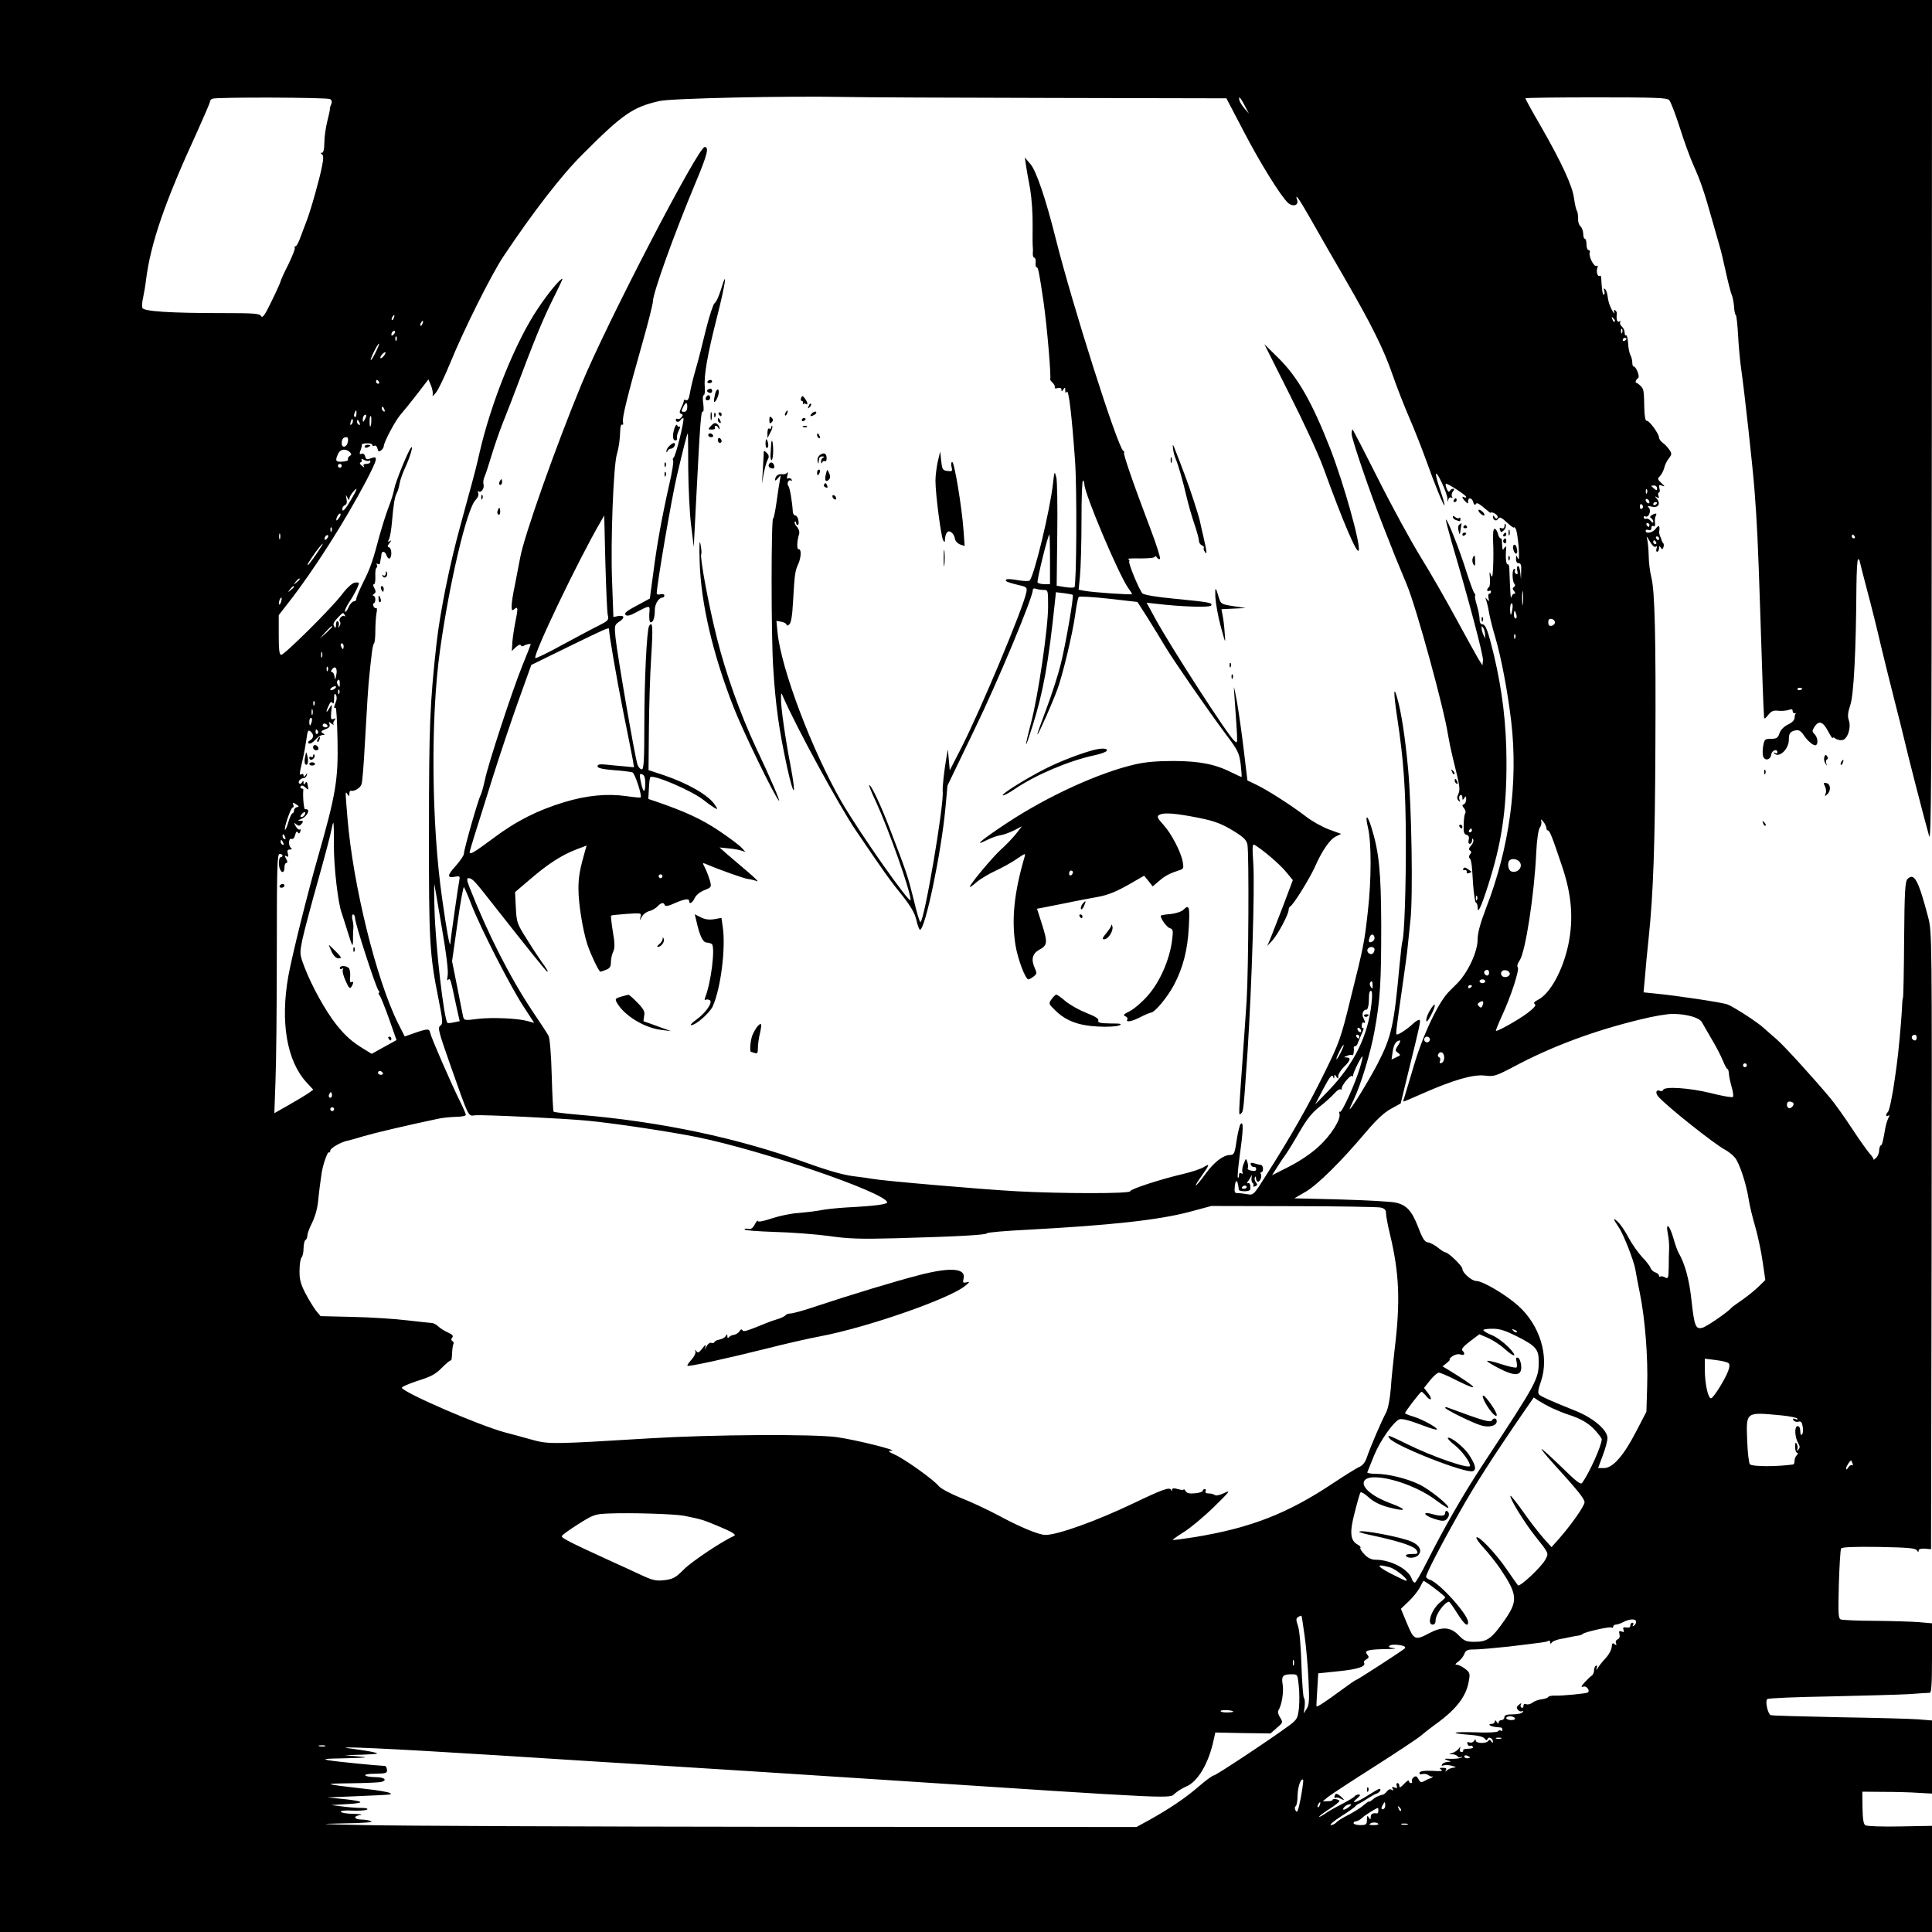<svg version="1" xmlns="http://www.w3.org/2000/svg" width="1349.333" height="1349.333" viewBox="0 0 1012 1012"><path d="M0 506v506h1012v-55.6l-16.7.3c-9.3.2-17.4-.1-18.2-.6-1-.6-1.4-3.3-1.5-9.2l-.1-8.4 11 .1c6.1 0 14.3.2 18.3.5l7.2.4v-38.3l-7.3-.6c-3.9-.3-22.6-.8-41.5-1.1-18.9-.4-34.9-.8-35.7-1.1-1.5-.6-3-7.3-1.8-8.4.4-.5 15.2-1.1 32.8-1.4 17.6-.4 36.3-.9 41.5-1.2 5.2-.4 10.1-.7 10.8-.7.9 0 1.2-4.4 1.2-18.2v-18.2l-6.8-.6c-3.7-.3-14-.6-23-.7-8.9 0-17-.4-17.9-.7-1.4-.5-1.5-2.7-1.1-18.3.3-9.8.8-18.3 1.2-18.9.5-.7 6.6-1 19.7-.8 15.3.3 19.2.6 20 1.8.6 1 .9 1 .9.1 0-.8 1.2-1.1 3.3-1l3.2.3.3-161.5c.2-160.7.2-161.5-1.8-169.5-5.1-19.4-7.3-23.6-10.8-20.1-1.3 1.3-1.6 6.5-1.8 31.5-.1 16.6-.4 30.4-.6 30.8-.3.5-.5 3.5-.6 6.8-.3 5.7-1.9 23.3-2.7 28.5-.2 1.4-.6 4.3-.9 6.5-1.3 9.5-3 17.6-3.8 18.1-.4.3-.8 1-.8 1.5 0 .6.5.7 1.1.3.8-.5.8-.1 0 1.3-.5 1.1-1.3 3.5-1.6 5.4-1.1 6.6-1.7 8.9-2.3 8.9-.4 0-.8 1.2-.9 2.6 0 1.5-.8 3.3-1.7 4-.9.8-1.4 1.2-1.2.9.2-.3-.7-1.8-2.1-3.3-1.3-1.5-5.5-7.4-9.3-13.2-3.8-5.8-8.8-12.8-11.2-15.7-9.2-11-24.7-28-28.4-31.1-2.1-1.8-5-4.3-6.4-5.6-3-2.9-15.8-11.2-19.2-12.5-2.7-1-26.6-4.6-37.1-5.6l-6.8-.7.7-7.6c.3-4.2 1.2-13.7 2-21.1 2.4-22.9 3.3-48.8 3.5-100.1.3-57.3-.3-81.5-2.1-88.5-.7-2.8-1.4-7.9-1.4-11.5-.1-3.6-.5-7.6-.9-9-.5-1.5.1-.9 1.3 1.3 1.3 2.3 2.5 3.5 3.2 3.1.8-.5.9-.2.5.9-.3 1-.2 1.7.3 1.7.6 0 1-.8 1-1.8 0-1.3.2-1.4.9-.4.7 1.1.9 1.1 1.4-.1.3-.8.3-1.8-.1-2.2-.4-.4-.7-1-.8-1.3 0-.4-.4-1.4-.8-2.3-.4-.9-.6-2-.5-2.5.5-3-.2-3.7-1.7-1.6-1.5 2.2-5.4 3.1-5.4 1.2 0-.5.7-.7 1.5-.4 1 .4 1.5 0 1.5-1.1 0-.9.5-1.3 1.1-.9.7.4 1-.2.8-1.7-.2-1.3 0-3 .4-3.7.9-1.4-.2-1.6-2.2-.3-.9.6-1 1.1-.2 1.5.6.4 1.1 1.3 1.1 1.9-.1.7-.5.6-1.3-.4-.7-.9-1.8-1.4-2.4-1.2-.7.3-1.3 0-1.3-.7 0-.6.4-.9.9-.5 1.6.9 3.2-3 1.8-4.5-1-1-.7-1.1 1.6-.6 3.3.8 4.7-1.5 2.6-4.1-1.2-1.4-1.2-1.6 0-.8 1.1.6 1.3.4.8-.8-.3-1-.2-1.7.2-1.7.5 0 .7-1 .3-2.2-.4-1.8-.2-2 1.4-1.4 1.6.6 1.6.4-.4-1.4-2-1.9-2.1-2.3-.7-3.6.8-.9 1.8-2.7 2.2-4.2.3-1.5 1.4-3.8 2.4-5 1.6-2.1 1.7-2.6.4-4.5-.8-1.2-2.3-2.9-3.5-3.7-1.1-.8-2-2.1-2-2.8 0-2-5.3-9.2-6.5-8.8-.6.2-1.1-2.4-1.2-6.3-.2-10-.3-10.2-2-12-.9-.9-1.9-1.6-2.2-1.6-.8 0-.1-1.9 1-2.5 1-.7-1.1-6-2.3-6-.5 0-.8-.9-.8-2.1 0-1.1-.4-2.9-1-3.9-.5-1-1.1-3.8-1.2-6.3-.2-2.5-.6-4.3-1-4-.5.2-.8-.5-.8-1.5 0-1.1-.7-2.5-1.5-3.2-.8-.7-1.2-1.7-.8-2.3.3-.6.1-.7-.5-.3-1.1.7-1.7-1.1-1.3-4.1.1-.6-.3-1.4-.9-1.8-.6-.4-.8.1-.4 1.2.3 1-.3.4-1.2-1.2-1-1.7-2-4.6-2.2-6.5-.2-1.9-.8-4-1.4-4.5-.8-.7-.9-.5-.5.7.3 1 .3 1.9-.2 2.2-.6.4-1.1-2.8-1.4-9.1 0-.7-.4-1-.8-.8-1.1.7-1.9-2.3-1.2-4.2.4-1 .2-1.4-.4-1-1.3.8-4.3-5.1-3.6-7 .3-.7 0-1.3-.6-1.3s-1.1-1.4-1.1-3c0-1.7-.4-3-.9-3s-.8-1.2-.8-2.7c-.1-1.4-.7-3.1-1.4-3.7-.8-.6-1.4-2.5-1.3-4.1 0-1.7-.2-3.5-.6-4-.4-.6-1.1-3.5-1.5-6.5-.8-6.5-6.4-18.7-17.6-38.2-4.4-7.5-7.9-14-7.9-14.3 0-.3 16.6-.5 36.9-.5 30.9 0 37.2.2 38.4 1.4.8.8 3.3 7.3 5.6 14.5 2.2 7.1 5.5 16 7.2 19.8 3.6 8 5.6 13.8 9.8 28.8 1.7 6 3.5 12.3 4 14 .5 1.6 1.9 7.5 3.1 13 1.2 5.5 2.6 10.9 3.1 12 .5 1.1 1 3.8 1.2 6 .1 2.2.5 4.2.9 4.5.4.3.9 5 1.2 10.5.3 5.5 1 13.4 1.6 17.5 1.8 12.6 6 50.8 7 63.5 1.4 18.4 1.8 27.3 3 63.5 1 32.2 1.7 51.5 2 55.3.1 1.5.4 1.4 2.2-.8 1.6-2 2.7-2.5 5.2-2.2 1.7.2 4.1 0 5.4-.4 1.6-.6 2.2-.5 2.2.6 0 .8.6 1.3 1.3 1.1.6-.1.9-.1.4.1-.4.3-.7 1.3-.7 2.3 0 1.2-1.3 2.5-3.4 3.5-2.1 1-3.9 2.8-4.5 4.6-.8 2.4-1.5 2.9-4.4 2.9-3.2 0-3.5.3-4.1 3.5-.4 2-.4 4.5-.1 5.6.9 2.7 3.9 2 4.3-.9.3-2.2 3.2-3.2 3.2-1.1 0 .5-.6.7-1.2.3-.8-.4-1-.3-.5.2 2.5 2.7 7.7-2.1 7.7-7.1 0-3.5.7-4.4 3.9-5 1.3-.2 2.6.6 3.7 2.3 2.1 3.3 5.6 6.2 6.6 5.5 1.3-.7.9-4.1-.7-5.7-1.4-1.4-1.4-1.8 0-4 2.3-3.4 4.4-2.6 7.1 2.5 1.3 2.4 2.3 4 2.4 3.5 0-.5.6-.4 1.3.2.7.6 2.3 1 3.5.9 2.9-.2 5-6.5 3.6-10.5-.7-1.9-.5-4.1.8-7.9 1.8-5.3 3-28.3 3.2-62 .1-7.9.4-14.3.9-14.3.4 0 .7.2.7.5s1.8 7.2 3.9 15.3c2.2 8.1 5.5 21.4 7.4 29.7 2 8.2 5.2 21.3 7.2 29 2 7.7 4.2 16.7 5 20 1.4 6.4 10.8 42.8 13 50.5 1.1 3.7 1.3-33.6 1.4-216.8L1012 0H0v506zM550.5 51.3l91.9.2 8.9 17c8.7 16.8 19.6 34.3 23.4 37.8 2.5 2.2 5.6 1.3 4.8-1.4-1.4-4.2.7-1.3 7.3 10.3 3.8 6.8 11.8 20.6 17.7 30.8 14.1 24.4 20.4 37.1 25 50.5 2.1 6 6 16.1 8.7 22.3 2.7 6.2 6.7 16.4 8.9 22.5 4.6 12.9 9.1 23.9 9.6 23.4.1-.2-.8-3.7-2.2-7.7-3.4-10-3-11.9.8-4 1.7 3.6 3 7.4 2.9 8.5 0 1.6 0 1.7.4.2.3-.9 1-1.4 1.6-1.1.7.4.8.2.4-.5-.4-.6-.2-1.8.4-2.6.8-1 .9-1.5.2-1.5-.6 0-1.4.5-1.8 1.2-.5.7-1 .3-1.6-1.2-.5-1.2-.7-2.4-.5-2.6.5-.6 10.7 6 10.7 6.9 0 .4-.4.5-1 .2-1.5-.9-1.2.4.5 2.1 1.3 1.4 1.5 1.4 1.5 0 0-2.3 2.1-1.9 2.7.5.4 1.3.8 1.6 1.3 1 .6-1.1 1.4-.6 6.8 3.9.6.6 1.2.8 1.2.5 0-.3.9-.1 2 .5s1.8 1.6 1.4 2.2c-.4.7-.9.6-1.5-.3-.6-1-.9-1-.9-.2 0 1.6 1.7 2.6 2.5 1.3 1-1.5 1.7-1.2 5.3 2.1 1.7 1.6 3.2 2.6 3.2 2.2 0-.4.5-.1 1 .8.5.8 1.1 5.1 1.5 9.5.3 5.3.2 7.2-.4 5.9-.9-1.9-1-1.9-1 .2-.1 1.4.5 2.3 1.4 2.3 1.1 0 1.5 1.1 1.3 4.2l-.1 4.3-.4-3.8c-.2-2-.8-3.5-1.3-3.2-.4.3-.6 1.5-.2 2.7.3 1.4.2 1.9-.7 1.4-.6-.4-.9-1.2-.6-1.7.4-.5.2-.9-.3-.9-1.2 0-1.2 6.2 0 7.7.6.7.5 1.4-.2 1.8-.8.5-.8 1.1.1 2.1.7.9.8 1.4.1 1.4-.6 0-1.3.8-1.5 1.7-.4 1.6-.6-1.1-1.1-14.9 0-1.4-.4-2.4-.8-2.2-.8.5-1.3-3.2-.9-7.6.1-2-.1-2.2-.9-1-.8 1.3-1 1.2-1.1-.5-.1-1.1-.2-2.6-.2-3.3.1-.6-.3-1.2-.7-1.2-.4 0-1.1-1.1-1.4-2.5-.4-1.4-1.1-2.5-1.7-2.5-.7 0-1 2.4-.8 6.7.2 3.8.2 9.7 0 13.3-.2 5.2-.5 6-1.2 4s-.8-1.6-.5 1.7c.2 2.4 0 4.6-.5 4.9-.5.3-.9 1-.9 1.5 0 .6.5.7 1 .4.6-.3 1-.1 1 .4 0 .6-.4 1.1-.9 1.1s-.7 1-.4 2.2c.4 1.9.3 2.1-.7.8-1-1.2-1.1-1.2-.5.5.4 1.1 1.1 4.1 1.5 6.6.5 2.6 1.8 7.9 3 11.9 3.3 11 6.7 29 8.6 45 3.7 31.9-.9 66.1-13.2 97.7-3 7.9-4.4 13-4.4 16.3 0 6.7-5.3 17.9-11.1 23.5l-3.7 3.7c-5.6 5.4-13.9 22.9-18.6 39-2.5 8.4-4.8 16.1-5.1 17-.4 1-.5 1.8-.2 1.8.2 0 4.9-2 10.3-4.4 15.7-6.9 26-9.9 32.1-9.2 4.9.6 5.8.3 15.5-4.8 19.7-10.5 42-18.8 66.1-24.6 6.7-1.7 14.4-3 17.2-2.9 7.2.1 13.8 2 15 4.4.6 1.1 2.9 5.1 5.2 9 2.3 3.8 4.9 8.9 5.8 11.2 1 2.4 2 4.3 2.4 4.3.3 0 .6 1 .7 2.2 0 1.3.7 4.4 1.4 7 .8 2.6 1.1 5 .7 5.4-.4.4-5.7-.5-11.9-2.1-11.1-2.7-24-3.5-24.6-1.6-.2.6-.9.8-1.7.5-2.1-.9-2.6 1.2-.7 3.2 4.9 5.4 29.6 25 34.9 27.7 1.5.8 3.8 2.6 4.9 3.9 2.4 2.5 6.1 13.8 7.4 22.1.4 2.8 1.9 9.2 3.4 14.2 1.4 4.9 3.2 13.3 3.9 18.5l1.4 9.5-3.8 3.7c-2.1 2-6 5.1-8.6 6.9-2.6 1.8-5 3.5-5.3 3.9-1.7 2.1-13.1 10-15.3 10.5-3.5.9-4.2-.8-5.7-14.5-1.1-10.5-3.4-19-6.6-24.5-.7-1.1-1.9-4.6-2.8-7.7-2-7.1-4.2-9-3-2.7.5 2.4.8 6 .7 7.9-.1 1.9-.2 6.3-.2 9.8-.1 5.8-.3 6.2-2 5.3-1-.6-2.1-.7-2.5-.4-.3.3-.6.1-.6-.5s-.9-1.3-1.9-1.7c-1.1-.3-2.2-1.4-2.5-2.3-.3-.9-2.3-3.6-4.5-5.8-2.1-2.3-5.3-6.8-7.1-10.2-1.7-3.3-4.3-7.1-5.8-8.4-2.5-2.3-2.3-1.4.8 3.2 2.4 3.5 7.9 17.6 8.6 21.9.3 2 1.4 7.6 2.4 12.6 2.7 13.3 4.3 33.6 3.8 48.7l-.4 13.3-5.4 10.4c-6.5 12.6-12.2 19.1-16.8 19.1h-3.1l2.4-6.5c1.4-3.6 2.5-7.7 2.5-9.2 0-4.2-7.2-10.4-16.5-14.2-12.5-5-17.9-7.4-19.2-8.5-.9-.9-.7-2.5.9-7.1 4.4-13-.5-29.2-11.9-39.5-6.5-5.8-18.6-13-22-13-2.4 0-7.3-4.3-7.3-6.4 0-1.5-7.4-8.6-8.9-8.6-.5 0-2.2-1.1-3.8-2.4-1.6-1.3-3.9-2.6-5.2-2.8-1.8-.2-2.9-1.8-5.2-7.9-3.4-8.8-6.2-11.8-12.1-13-2.4-.5-15.2-1.2-28.5-1.6l-24.3-.6 6-3.5c6.4-3.8 18.5-15.8 31.5-31.2 5.6-6.6 9.6-10.3 13.1-12.2l5.1-2.8 3.7-15.2c6.6-26.8 6.8-27.9 6.2-28.5-.3-.4-1.9.5-3.4 1.9-3.3 3.1-8.1 6.2-8.7 5.6-.4-.4-.1-2.8 3.4-27.3 1.1-7.7 2.3-16.3 2.5-19 .3-2.8.9-8.8 1.4-13.5 1.4-12.2.6-59.6-1.2-79-1.5-16.4-3.6-30.1-5.7-37.3-2-7.3-2-2.9 0 10.4 3.4 22.4 4.4 37.3 4.5 63.9.1 24.8-.8 50-1.8 53-.3.8-.9 6.4-1.5 12.5-2.9 31.7-4.2 37.6-11.6 51.9-4.3 8.3-14.4 24.8-14.5 23.5 0-.3.9-2.4 2-4.7 3.8-7.8 8.9-24.6 11-36.2 3-16.5 3.5-25.1 3.5-55.5-.1-27.9-1.1-38.2-5.2-51.3-2.2-7-3.4-6.6-1.7.5 1.8 7.7 1.8 26.9-.1 43.7-1.8 16.2-2.1 17.9-9.1 45.9-5.1 20.8-5.8 22.7-13.8 39-8.3 16.9-17.6 33.3-30.5 53.5-6.2 9.9-6.6 10.3-9.4 9.8-1.6-.3-3.9-.6-5.1-.6-1.9 0-2.1-.4-1.8-3.6.5-4.3 1.6-3.4 2.1 1.8.1.5 1.5.8 3.1.8 2 0 3-.5 3-1.5 0-2.3-.4-3-1.4-2.7-.5.2-.5-.3.1-1s1.3-2 1.7-2.8c.3-.8.4-.5.2.7-.2 1.3 0 2.6.5 2.9.5.3.7 1 .4 1.5-.3.5.1.6 1 .3 1.2-.5 1.3-1 .4-2-.6-.7-.9-1.9-.6-2.6.4-.8.6-.7.6.4.1 1 .5 1.8 1 1.8 1.2 0 2.3-2.9 1.5-4.1-.3-.5-.1-.9.3-.9 1.3 0 1.1-3.6-.2-3.8-.5 0-2.1-.4-3.4-.8-1.8-.5-2.2-.4-1.9.7.3.8 1.1 1.3 1.7 1.2.6-.2 1.1.3 1.1 1.1 0 .9-.8 1.2-2.5.8-1.4-.2-2.2-.8-1.9-1.3.3-.5.2-1.9-.2-3.2-.7-2.1-.8-2.1-1.9.8-.7 1.6-1 3.6-.7 4.4.3.9.1 1.2-.6.7-.8-.4-1.2-.1-1.2 1 0 1-.2 1.5-.6 1.2-.3-.3.2-5.6 1-11.7 1.9-13.4 2-17.9.5-16.4-.5.5-1.4 4.1-2 7.8-1.1 7.7-1.4 8.5-3.7 8.5-3.5.1-8.2 3.7-12.6 9.7-2.5 3.5-4.9 6.3-5.2 6.3-.3 0 1-2.3 3-5 4.2-5.9 4.5-6.8 1.2-4.7-1.3.9-6.1 2.5-10.7 3.6-12.1 2.8-27.9 8-27.9 9.1 0 1.3-35.3 1.3-59.5 0-18.4-1-70.4-5.5-75.5-6.5-1.4-.3-5.9-.9-10-1.4-5-.6-12.9-2.8-24-6.8-36.2-13.2-76.8-21.8-120-25.4-6.9-.6-12.7-1.3-13-1.6-.3-.2-.7-8.9-1-19.1-.3-11.1-1-19.5-1.7-20.7-.6-1.1-4.4-7-8.5-13-11.7-17.6-23.3-40.4-32.9-64.8-1.3-3.4-1.5-4.7-.6-4.7 2.1 0 3.1 1.1 12.8 13.5 18.1 23 28.1 35.5 28.6 35.5.6 0-.5-1.8-3.2-5.5-1.2-1.7-4.6-6.8-7.5-11.5-5.2-8.2-5.4-8.8-5.8-16.6l-.4-8.1 8.2-7c9.2-7.9 16.4-12.5 24-15.4l5.3-2-.7 2.3c-2.9 10.2-3.6 14.1-3.6 20.3 0 7.9 2.2 21.4 4.6 29 1.7 5.2 6.1 14.5 6.9 14.5.2 0 1.5-.4 2.9-1 2-.7 2.6-1.7 2.6-3.9 0-1.7.5-4.2 1.2-5.6.9-2 .9-4.4-.2-10.6-.7-4.4-1.1-8.1-.9-8.3.2-.2 3.9-.6 8.2-.9 7.6-.5 7.8-.5 7.2 1.6-.5 2.1-.5 2.1.7-.1.6-1.2 2.3-2.5 3.7-2.9 1.4-.3 3.4-1.4 4.4-2.4 2-2.2 3.4-2.4 3.9-.8.3.8 2 .5 5.2-1 5.3-2.3 7.6-2.6 7.6-1.1 0 1.9 1.7 1 2.9-1.6.7-1.5 2.7-3.2 5-4.1 3.8-1.5 3.9-1.6 2.9-5.2-.6-2-1.7-4.9-2.5-6.5-1.4-2.7-1.4-2.8.3-2.1 7.2 3.1 19.9 7.6 22.1 7.9 1.6.2 3.7.7 4.8 1.2 1.1.4-1.1-1.8-5-5.1-3.8-3.2-8.7-7.4-10.8-9.2l-3.8-3.4 4.8.5c2.6.2 5.7.8 6.8 1.2l2 .7-2-2.2c-1.1-1.3-6.5-5.3-12-9-9.1-6.1-17.6-10-33-15.3l-3.9-1.3.3-5.5c.1-3 .5-5.7.7-5.9 1.6-1.6 21.9 7.1 28 12 2.1 1.7 4.7 3.5 5.7 4.1 1.8.9 1.8.8.1-1.7-3.3-5-13.9-11.1-26.8-15.5l-7.9-2.6.2-21.5c.1-11.8.6-28.7 1.2-37.7 1-15.7.8-19.3-1.1-16.3-1.2 2.1-2.5 27.9-2.5 52.9 0 17.3-.3 22.2-1.3 22.2-.7 0-1.7-1-2.2-2.3-1.2-2.6-10.6-57.4-11.6-66.8-.6-6.3-.5-6.6 2-8.3 3.1-2 2.7-3.5-.7-2.9l-2.4.5-.7-19.2c-.8-20.1.7-59.8 2.5-66 1.1-3.7 1.6-7.5 1.8-12.8 0-1.8.5-3.1 1-2.8.5.4.7-.3.4-1.3-.5-2.1 2.3-13.6 10.3-41.8 3-10.5 5.4-20.2 5.4-21.4 0-4.4 11.1-35.3 22.4-62.3 6.2-14.8 7.1-18.6 4.7-18.6-3.4 0-51.1 91.9-64.4 124-13.5 32.6-30.3 80.1-32.2 91-.8 4.1-2.1 10.9-2.9 15-.9 4.1-1.6 8.8-1.6 10.4 0 2.4.2 2.7 1.5 1.6 1.9-1.6 1.9-.4.4 7.1-.6 3-1.3 7.5-1.5 10.1l-.3 4.8 2.2-2.1c1.2-1.1 2.3-1.5 2.5-.9.2.5.9.7 1.5.3 1.3-.8 3.7-1.3 3.7-.8 0 .2-2 5.3-4.4 11.2-5.3 13.1-17.9 51.5-19.6 59.8-.7 3.3-1.7 6.9-2.2 7.9-1.4 2.5-8.8 28.6-8.8 30.8 0 .9-2 3.8-4.4 6.5-4.5 4.9-4.5 6.4 0 5.5 2.2-.4 2.4-.2 2 1.9-.5 2.2-4.5 30.1-4.7 33.1-.2 2.7-2-6.9-4.3-23.5-5.6-39-6.1-94.9-1.1-130.2 4.9-35.3 14.1-74.1 18.6-78.6 1.2-1.2 1.8-2.7 1.4-3.7-.3-.9-.3-1.3.1-.9 1.2 1.2 3.2-1.3 2.7-3.4-.3-1.1-.1-3 .5-4.2.6-1.2 2.2-6.3 3.7-11.2 1.5-5 4-12.2 5.5-16 1.5-3.9 3.7-9.5 4.9-12.5 12.6-33.5 16.2-42.2 22.2-54.3 2.7-5.3 4.7-9.7 4.5-9.7-1.2 0-7.3 7.3-12.7 15.4-11.8 17.4-24.8 49.7-30.8 76.1-1.1 5-2.9 12.1-4 16-1 3.8-3.8 13.7-6 22-5.6 20.3-10.6 45.1-12.5 62-3.4 30.8-3.9 42.9-3.9 97-.1 58.5.3 65.5 5 88.8 2.3 11.6 2.4 12.9.9 14-1.4 1.1-.8 3.2 4.8 19.2 10.5 29.8 9.7 28.1 13.4 27.7 4.2-.4 45.8 1.6 58.7 2.8 14.5 1.4 43.1 5.7 57.5 8.6 34 6.9 98 28.8 99.7 34.1.4 1.1-6.1 2-21.7 2.8-4.7.3-10.7.9-13.5 1.5-2.7.5-7.9 1.1-11.5 1.4-3.6.2-9.8 1.5-13.7 2.8-4.4 1.5-7.3 2-7.3 1.4-.1-.6-.8.2-1.6 1.7-1.1 2.1-2.1 2.7-3.5 2.4-1-.3-1.9-.1-1.9.3 0 .5 7.1 1 15.8 1.3 8.6.2 21.3 1.2 28.2 2.1 10.3 1.5 16.5 1.7 35.5 1.2 32.1-.9 46.9-1.7 47.5-2.6.3-.5 10.2-1.3 22-1.9 42.6-2.3 67.7-5 84-9.3l11.5-3.1 42.8.1c23.6 0 44.2.4 45.8.7 2.2.5 2.9 1.2 2.9 3 0 1.3.9 6.1 2 10.7 5 20.7 5.6 35.5 2.5 60.8-.7 6.3-1.7 15.5-2 20.5-.5 5.7-1.4 10.3-2.5 12.5-2.5 4.6-8.4 18.5-10 23.3-.8 2.5-2.1 4.2-3.8 5-1.5.6-7.9 4.6-14.2 8.8-23.6 15.7-42.8 23.2-71.9 28-6.3 1-11.6 1.7-11.8 1.5-.2-.1 2.4-2 5.8-4.1 3.4-2.1 10.5-8 15.8-13.2 8-7.8 9-9 5.7-7.4-2.2 1.1-4.4 1.7-5 1.3-.6-.3-1.5-.7-2.1-.8-.5 0-1.6-.2-2.3-.2-.7-.1-1-.7-.7-1.2.3-.6.1-1-.4-1-.6 0-1.1.4-1.1.9s-1.8 1.1-4.1 1.3c-2.9.3-4.3-.1-4.9-1.2-.5-.8-1-1.2-1-.8 0 .4-1.3.3-3-.2-2.1-.6-3-.5-3.1.3 0 .9-.2.9-.5.1-.7-1.6-4.4-.3-19.4 6.9-19.9 9.5-40 16.7-46.4 16.7-3.5 0-13.5-4.2-24.6-10.2-5.8-3.1-14.8-7.3-20-9.3-5.4-2.2-10.2-4.8-11.3-6.1-2.5-3.2-17.6-14-22.9-16.4-3.7-1.7-3.9-2-1.8-2.1 3.8-.1-18.2-5.6-28.5-7.1-12.4-1.7-65.1-1.4-98 .6-51.1 3.1-53.1 3.2-62 .7-4.4-1.2-10.7-3-14-3.8-13.4-3.6-52.2-20.4-54-23.3-.3-.5 3.4-2.1 8.2-3.7 7.1-2.2 9.5-3.5 12.9-7 2.3-2.3 4.4-4 4.6-3.7.3.2.5-1.4.6-3.7.1-2.2.4-4.5.7-4.9.3-.5.1-1.2-.5-1.5-.7-.5-.8-1.1-.1-1.9.7-.8.1-1.6-2.2-2.6-1.8-.8-4.1-2.2-5.1-3.2-1.1-1-2.6-1.8-3.4-1.8-.7 0-6.6-.7-13-1.4-6.4-.8-19.3-1.6-28.5-1.8l-16.8-.4-2.4-2.9c-1.3-1.7-3.8-5.8-5.6-9.2-2.5-4.9-3.1-7.3-3-11.9 0-3.1.5-6.2 1.1-6.8.5-.5 1-2.7 1-4.7 0-2.1.5-4.1 1-4.4.6-.3 1-1.4 1-2.3 0-1 .9-3.4 1.9-5.5 2-4 3.1-7.5 3.7-12.2.1-1.7.6-5.3.9-8 .4-2.8.8-5.7.9-6.5.5-4.2 3.1-11.8 3.8-11.4.4.3.8-.1.8-.9 0-1.3 5.7-4.6 9.1-5.2.9-.2 4.7-1.2 8.5-2.4 5.8-1.7 21.9-5.5 38.9-9.1 2.2-.5 6.4-.9 9.3-1 2.9 0 5.2-.5 5.2-1 0-.6-1.3-3.6-2.9-6.8-4.4-8.8-15.2-33.5-15.7-36-.5-2.4-1.2-2.5-7.4-.4l-6 2.1-3.4-6.7c-11.4-22.7-23.7-72.5-26.6-107.7-1.2-14.7-1.2-14.3 0-12.5.8 1.3 1 1.2 1-.2 0-1 .3-1.7.8-1.6 1.8.5 5-1.5 5.6-3.5.4-1.2 1.1-9.9 1.6-19.2 1.2-21.4 1.9-32.9 2.5-38 .2-2.2.7-6.7 1.1-10 .3-3.3.9-6.2 1.3-6.5.4-.3.7-3.2.7-6.5s.3-7.5.6-9.3c.4-1.7.3-3-.2-2.7-.4.3-1-.2-1.4-1-.3-.8-.2-1.5.2-1.5s.8-.9.8-2-.5-2-1.1-2c-.5 0-.4-.4.4-.9 1-.7 1.1-1.3.2-3-.7-1.1-.8-2.1-.2-2.1.5 0 .8-1.8.7-4.1-.1-2.2.1-4.2.6-4.5.5-.3.5-1 .2-1.6-.4-.7-.2-.8.4-.4.7.4 1.3.1 1.3-.6.1-.7.2-1.8.4-2.3.1-.6.3-1.6.3-2.3.3-1.9 2-1.4 2.7.8.4 1.1 1.1 1.8 1.6 1.5 1.3-.9 1.1-5.3-.3-5.8-1-.3-.9-.8.2-2.2 1.1-1.4 1.1-1.7.2-1.1-1.1.7-1.2.4-.4-1 .5-1.1 1.2-5.1 1.5-8.9.8-9.3 1.4-13.1 2.5-15.2.6-1 1.2-3.2 1.5-5 .3-1.8 1.6-5.6 3-8.5 2.6-5.7 4.4-12 3-10.3-1.6 1.8-8.2 18.1-8.8 21.6-.3 1.9-1.7 6.5-3.2 10.2-1.4 3.8-3.3 9.9-4.3 13.5-3.8 14.3-5 17.8-8.7 25.1-2.1 4.2-3.7 8.2-3.7 8.8.1.7-.5 1.3-1.3 1.3-.7 0-2 1.4-2.7 3-.7 1.7-1.5 2.7-1.9 2.4-.3-.4.6-2.5 2.1-4.8 2.6-3.8 5.2-9 5.2-10.2 0-.3-1-.4-2.2-.2-1.3.2-4.1 2.7-6.8 6.3-5.4 7.1-30 31.5-31.7 31.5-1 0-1.3-2.7-1.3-10.4v-10.4l5.3-6.8c13.4-17.2 29.5-42.6 40.6-63.7 5.9-11.4 6.3-13.1 2.5-11.7-2.2.9-2.7.7-3.1-.9-.3-1.2-1.1-1.7-1.9-1.4-1.2.4-1.2 0-.5-2 .5-1.4.8-2.7.6-2.9-.2-.2.9-.5 2.5-.6 1.7-.1 3 .3 3 .8 0 .6.5.8 1.1.5.6-.4 1.3.2 1.6 1.4.4 1.7.8 1.9 1.9 1 .8-.6 1.4-1.6 1.4-2.1 0-2.1 6-13.4 8.7-16.5 1.5-1.7 5.5-6.6 8.8-10.9l5.9-7.7 1.4 3.3c.7 1.8 1.1 4 .8 4.9-.3.9.4.4 1.7-1.2 1.3-1.5 4.7-8.7 7.7-16 6.8-16.7 21.4-46 27.7-55.4C279 111.4 294.1 91.8 305 81c21.1-21.2 26.4-24.9 40.5-28.1 6.3-1.4 65.6-2.7 97-2.1 8.8.2 57.4.4 108 .5zm-377.6.6c.9.6 1.1 1.5.6 2.7-.5 1.1-.8 2.2-.7 2.6.1.3-.6 3.2-1.4 6.5-.8 3.2-1.5 8.2-1.5 11 0 3.4-.5 5.3-1.2 5.3-.9 0-.9.2-.1.8.9.5.9 2.2.1 6.2-1.1 6-6 23.5-8.2 29-.7 1.9-2.1 5.6-3.1 8.2-.9 2.7-2.1 4.8-2.6 4.8s-.7.4-.4.8c.3.5-1.3 4.4-3.4 8.8-2.2 4.3-4 8.3-4 8.7 0 .4-2.1 5.1-4.7 10.4-3.5 7.3-4.8 9.1-5.5 7.9-.8-1.4-3.6-1.6-20.7-1.6-27 0-40.8-.9-41.5-2.7-.3-.8-.2-3.3.4-5.6.5-2.3 1.2-6.5 1.5-9.2 2.5-19.4 9.9-40.8 26.6-77.1 3.8-8.4 6.9-15.6 6.9-16.2 0-.6.6-1.3 1.3-1.5 2.2-.9 60.2-.7 61.6.2zm479.7 4.6l1.6 3-2.6-3c-1.4-1.7-2.5-3.7-2.5-4.5-.1-1.3 0-1.3 1 0 .5.8 1.7 2.8 2.5 4.5zm-446.3 110c-.3.9-.8 1.4-1 1.1-.3-.3-.2-.9.2-1.5.9-1.6 1.5-1.3.8.4zm639.5 2c-.3.3-.9-.2-1.2-1.2-.6-1.4-.5-1.5.5-.6.7.7 1 1.5.7 1.8zm-624.5 1c-.3.9-.8 1.4-1 1.1-.3-.3-.2-.9.2-1.5.9-1.6 1.5-1.3.8.4zm628.4 4.7c-.3.8-.6.5-.6-.6-.1-1.1.2-1.7.5-1.3.3.3.4 1.2.1 1.9zm-643.5 1c-.7.7-1.2.8-1.2.2 0-1.4 1.2-2.6 1.9-1.9.2.3-.1 1.1-.7 1.7zm1.5 3c-.3.8-.6.5-.6-.6-.1-1.1.2-1.7.5-1.3.3.3.4 1.2.1 1.9zm644.3-.8c0 .3-.4.8-1 1.1-.5.3-1 .1-1-.4 0-.6.5-1.1 1-1.1.6 0 1 .2 1 .4zm-655.2 7.1c-1.2 2.4-2.3 4.3-2.6 4.1-.4-.5 3.6-8.6 4.3-8.6.3 0-.5 2-1.7 4.5zm4.2 2c-.7.9-1.5 1.3-1.7 1.1-.6-.6 2-3.6 2.6-3 .2.2-.2 1-.9 1.9zm-2.5 13.5c.3.5.1 1-.4 1-.6 0-1.1-.5-1.1-1 0-.6.2-1 .4-1 .3 0 .8.4 1.1 1zm2.9 14.6c.3.8.2 1.2-.4.9-.6-.3-1-1-1-1.6 0-1.4.7-1.1 1.4.7zm-14.7 2.3c0 1.1-.5 1.8-.9 1.5-.4-.3-.5-1.1-.1-1.9.7-2.1 1.2-1.9 1 .4zm4.4 2.8c-.8 1.5-1 1.5-1.1.2 0-1.7 1-3.2 1.8-2.5.2.3-.1 1.3-.7 2.3zm3.4.7c0 1.3-.2 2.7-.5 3-.5.4-.6-4.3-.1-5.2.4-.8.7.1.6 2.2zm-10.3 1.8c-.8.8-.9.4-.5-1.3.4-1.3.8-1.8 1.1-1 .2.7-.1 1.8-.6 2.3zm4.2-.6c.3.8.2 1.2-.4.9-.6-.3-1-1-1-1.6 0-1.4.7-1.1 1.4.7zm-6.2 9.9c-.5 2.9-3.2 3.4-3.2.7 0-2.2.8-3.2 2.5-3.2.8 0 1 1 .7 2.5zm1.1 5.4c.9.9.9 1.4-.2 2-.7.5-1.1 1.3-.8 1.8.3.5-1 1-2.9 1.1-3.6.3-4-.4-2.3-4.1 1.1-2.5 4.1-2.9 6.2-.8zm10.1 4.4c.3-.3.6-.1.6.5 0 .7-.9 1.2-2.1 1.2-1.3 0-1.8.4-1.3 1.2.5.8.1.7-1-.2-1.1-.8-1.4-1.6-.7-1.8.6-.2.8-.8.5-1.4-.4-.6.1-.6 1.3.1 1.1.6 2.3.7 2.7.4zM179 244c0 .5-.4 1-1 1-.5 0-1-.5-1-1 0-.6.5-1 1-1 .6 0 1 .4 1 1zm689 11.8c0 1.2-.3 1.2-1.5.2-.8-.7-1.5-1.3-1.5-1.5 0-.1.7-.2 1.5-.2s1.5.7 1.5 1.5zm-683.5 4.9c-3.5 6.1-5.2 8-5.2 5.9 0-.8.6-1.7 1.4-2 .9-.4 1.2-1.5.8-3.3-.4-2.3-.4-2.4.4-.8.5 1.1 1 1.7 1 1.2.2-1.4.6-2.2 2-4 2.6-2.9 2.4-1.9-.4 3zm678.2-2.5c-.3.8-.6.5-.6-.6-.1-1.1.2-1.7.5-1.3.3.3.4 1.2.1 1.9zm1.3 4.9c0 .6-.4.7-1 .4-.5-.3-1-1.1-1-1.6 0-.6.5-.7 1-.4.6.3 1 1.1 1 1.6zm4 .3c0 .3-.4.8-1 1.1-.5.3-1 .1-1-.4 0-.6.5-1.1 1-1.1.6 0 1 .2 1 .4zm-7.5 1.5c.3.5.1 1.2-.5 1.6-.5.3-1-.1-1-.9 0-1.8.6-2.1 1.5-.7zM177.8 271c-.7 1-1.4 1.8-1.5 1.6-.6-.6.9-3.6 1.8-3.6.5 0 .4.9-.3 2zm140.6 51.4c.6 2.3.1 2.8-4.6 5.2-2.9 1.4-11.5 6-19.1 10.1-7.6 4.2-14 7.3-14.3 7-1.4-1.4 22.4-51.1 34.2-71.4l1.9-3.3.6 25c.4 13.7.9 26 1.3 27.4zM864 275c0 .5-.2 1-.4 1-.3 0-.8-.5-1.1-1-.3-.6-.1-1 .4-1 .6 0 1.1.4 1.1 1zm-690.3 3.2c-.3.8-.6.5-.6-.6-.1-1.1.2-1.7.5-1.3.3.3.4 1.2.1 1.9zm-27 4c-.3.7-.5.2-.5-1.2s.2-1.9.5-1.3c.2.7.2 1.9 0 2.5zm24.5 0c-.7.7-1.2.8-1.2.2 0-1.4 1.2-2.6 1.9-1.9.2.3-.1 1.1-.7 1.7zm800.3-1.2c.3.5.1 1-.4 1-.6 0-1.1-.5-1.1-1 0-.6.2-1 .4-1 .3 0 .8.4 1.1 1zM869 282c0 .5-.2 1-.4 1-.3 0-.8-.5-1.1-1-.3-.6-.1-1 .4-1 .6 0 1.1.4 1.1 1zm-1.5 2c.3.5.1 1-.4 1-.6 0-1.1-.5-1.1-1 0-.6.2-1 .4-1 .3 0 .8.4 1.1 1zm-699.2 2.3c-2.6 4.1-6.6 9.7-7 9.7-.6 0 .4-1.6 4-6.8 2.8-3.8 4.9-6 3-2.9zM157 303.4c0 .2-.8 1-1.7 1.7-1.6 1.3-1.7 1.2-.4-.4 1.3-1.6 2.1-2.1 2.1-1.3zm-3 4c0 .2-.8 1-1.7 1.7-1.6 1.3-1.7 1.2-.4-.4 1.3-1.6 2.1-2.1 2.1-1.3zm643.7 8.8c-.2 1.8-.4.6-.4-2.7 0-3.3.2-4.8.4-3.3s.2 4.2 0 6zM147.3 315c-.3 1.2-.8 1.9-1.1 1.6-.5-.6.5-3.6 1.2-3.6.2 0 .2.9-.1 2zm644.9 4c-.2 1.6-.6 3-.8 3-.2 0-.4-1.4-.4-3 0-1.7.4-3 .8-3 .5 0 .7 1.3.4 3zm2.1 3c.3 1.1.1 2-.4 2s-.9-.9-.9-2 .2-2 .4-2 .6.9.9 2zm-613.7.2c.4.7.4 1 0 .6-1.2-1-3.5 1.5-2.6 2.7.5.6.4 1.7-.2 2.5-.8 1.2-.9 1.2-.4-.2.3-1 .1-2-.4-2.3-.6-.4-1 .4-1 1.7 0 1.8-.2 2-1 .8-.7-1.1-.2-2.2 1.7-4.2 3.1-3.2 3-3.2 3.9-1.6zm633.9 3.8c0 .8-.8 1.6-1.7 1.8-1.3.2-1.8-.3-1.8-1.8s.5-2 1.8-1.8c.9.2 1.7 1 1.7 1.8zM174 328.3c0 .2-1.5 1.6-3.2 3.3l-3.3 2.9 2.9-3.3c2.8-3 3.6-3.7 3.6-2.9zm145 1.2c0 2.8 3.9 25.3 7.4 43 2.5 12.1 4.7 23.7 5.1 25.7l.6 3.7-5.3-.5c-2.9-.2-7.2-.7-9.5-.9-3.1-.3-4.3-.1-4.3.9 0 .9 2.4 1.5 8.4 2 4.6.3 9.1.9 9.9 1.2 1.3.5 5.1 12.3 4.3 13.1-.2.2-3.6-.1-7.6-.7-10.1-1.4-20.6-.4-32.5 3.2-13.9 4.2-25.2 9.9-37.3 19-9.8 7.3-12.2 8.7-12.2 7.2 0-.4 1.1-4.1 2.4-8.3 1.3-4.2 5.7-18 9.6-30.6 4-12.7 10.2-31.1 13.8-41.1l6.5-18.1 19.6-9.6c19.5-9.5 21.1-10.2 21.1-9.2zm474.7 4.7c-.3.8-.6.5-.6-.6-.1-1.1.2-1.7.5-1.3.3.3.4 1.2.1 1.9zM180 338.5c0 .8-.2 1.5-.4 1.5s-.6-.7-1-1.5c-.3-.8-.1-1.5.4-1.5.6 0 1 .7 1 1.5zm-11.3 5.7c-.3.7-.5.2-.5-1.2s.2-1.9.5-1.3c.2.7.2 1.9 0 2.5zm3 7c-.3.8-.6.5-.6-.6-.1-1.1.2-1.7.5-1.3.3.3.4 1.2.1 1.9zm4.4 2.6c-.5 2.5-.6 2.5-.9.4-.2-1.2-.8-2.2-1.4-2.2-.6 0-.5-.6.2-1.5 1.7-2.1 2.9-.3 2.1 3.3zm1.9 4.4c0 1.8-.2 2-.9.8-.6-.8-.7-1.8-.5-2.2.9-1.4 1.4-.9 1.4 1.4zm-3 2.8c-.8.5-1.7.7-1.9.4-.3-.3.1-.9.9-1.4.8-.5 1.7-.7 1.9-.4.3.3-.1.9-.9 1.4zm769-.4c0 .8-1.9 1.3-2.4.6-.3-.5.1-.9.9-.9s1.5.2 1.5.3zm-766.3 2.6c-.3.8-.6.5-.6-.6-.1-1.1.2-1.7.5-1.3.3.3.4 1.2.1 1.9zm-1.8 4.5c-1.1 2.9-1.1 3.6-.1 3 .4-.3.8 7.4 1 17.1.4 20.6-.9 28.4-10.2 60.9-5.5 19.2-13.7 52.1-15.6 62.8-4.2 23.8-.8 44 9.4 55.3l3.7 4-2.8 2c-1.5 1-6.1 3.8-10.2 6.1l-7.4 4.2.6-16.7c.4-9.2.7-39.7.7-67.9 0-44.8.2-51.2 1.5-51.2.8 0 1.5.4 1.5.9 0 .4-.5.8-1 .8-.6 0-1 1.7-.9 3.8.3 4.2 2.9 5.6 2.9 1.5 0-1.3.5-2.3 1-2.3.7 0 .7-.7-.1-2.1-.9-1.7-.8-2 .2-1.4.9.6 1.1.2.7-1.3-.5-1.6-.2-2.2 1-2.2 1 0 1.3-.3.7-.8-1.6-1.1-1.4-5.4.2-4.8.8.3 1.5-.5 1.9-2 .4-1.7.9-2.2 1.4-1.4.5.8.9.7 1.3-.5.4-.9.3-1.3-.3-1-.5.3-1.4-.5-2.1-1.7-1.1-2-1-2.1.3-1 1.3 1 1.8.9 2.8-.3 1-1.2.9-1.5-.6-1.6-1.6 0-1.6-.1.3-.9 3.5-1.4 5.2-5.6 2.1-5.1-.7.1-1.3-7.6-.9-10.2 0-.4-.4-.7-1-.7-.5 0-.7-.5-.4-1.1.5-.7 1.3-.5 2.5.6 1.6 1.5 1.7 1.4 1.2-1.1-.3-1.9-.7-2.2-1.3-1.2-.7 1-.9 1-.9-.2s-.2-1.2-.9-.1c-.5.8-1.1.9-1.5.3-.6-1.1 1.1-2.7 2.8-2.7.5 0 1.1-.7 1.3-1.5.4-1.3.3-1.3-.6 0-.8 1.1-1.1 1.2-1.1.2 0-.7-.4-1-1-.7-1.3.8-1.3.2.4-7 .8-3.3 1.7-8.4 2.1-11.3.6-4.4.9-5.1 2.1-4.1 1.9 1.5 1.8 3.6-.2 4.7-1.1.6-1.3 1.2-.6 1.6.6.4 2.1-.5 3.4-1.9 1.2-1.4 2.9-2.5 3.7-2.5 1.4 0 1.4-.2.1-1-1.1-.7-.9-1.1 1.4-2 2-.7 2.6-1.5 2.2-2.7-.6-1.4-.4-1.4 1.1-.2 1 .7 1.5.9 1.1.5-.4-.5-.3-1.5.4-2.3.8-1.1.7-1.2-.5-.7-1.4.5-1.5-.1-1.2-3.8.5-4.2.5-4.2-1-1.8-1.7 3-2 2.1-.3-1.5.8-1.8 1.4-2.2 2-1.3.5.8.8 0 .8-2.2 0-2.5.3-3.1.9-2.1.6.9.6 2.4 0 3.8zm-11.2 1.5c-.3.8-.6.5-.6-.6-.1-1.1.2-1.7.5-1.3.3.3.4 1.2.1 1.9zm-1 5c-.3.7-.5.2-.5-1.2s.2-1.9.5-1.3c.2.7.2 1.9 0 2.5zm-.4 3.8c-.3 1.1-.7 2-.9 2-.2 0-.4-.9-.4-2s.4-2 .9-2 .7.9.4 2zm8.2 2c.3.5-.1 1-.9 1-.9 0-1.6-.5-1.6-1 0-.6.4-1 .9-1 .6 0 1.3.4 1.6 1zm-5 2.9c.3.5.2 1.2-.3 1.5-.5.3-.9-.1-.9-.9 0-1.7.3-1.9 1.2-.6zm171.5 28c-.1 5.2-1.3 4.1-2.5-2.2-.6-3.2-.5-3.6.9-3.1 1.2.4 1.6 1.9 1.6 5.3zm-182.5 11.9c-.8.2-1.5 1-1.5 1.8s-.4 1.4-.8 1.4-1.4 2-2.1 4.5c-.7 2.5-1.6 4.4-1.8 4.1-.7-.7 3-11.6 4-11.6.5 0 .7-.7.3-1.5-.4-1.2-.2-1.3 1.5-.2 1.6 1 1.7 1.3.4 1.5zm4 4.1c-.3.6-1.1 1.1-1.7 1.1-.6 0-.6-.6.2-1.5 1.4-1.7 2.6-1.3 1.5.4zm650.5 6.8c0 .7.4 1.3.8 1.3.9 0 2.2 3.1 7.3 18.4 5.2 15.2 6.2 27.9 3.4 41.4-2.8 13.3-9.4 25.5-15.7 28.8-2.2 1.1-2.7 1.8-1.8 2.4.8.5-.4 2-4.1 4.8-4.6 3.4-14.8 9.2-16.3 9.2-.3 0 1.1-3.4 3-7.6 4.8-10.3 9.5-24.7 8.4-25.8-.5-.5-.1-2 1-3.5 3-4.3 7.7-34.5 8.7-56.6.3-6.6 1.1-11.7 1.8-12.9.8-1 1.1-2.6.8-3.5-.3-1.2-.1-1.1 1.1.3.9 1.1 1.6 2.6 1.6 3.3zm-635.1 9c-.1 11.1 2.2 30.8 4.1 35.6.4 1.2 1.8 5.5 3 9.4 1.2 4 2.3 7.3 2.6 7.3.2 0 .4-1.7.3-3.8 0-2 .1-4.4.2-5.2.1-.9-.1-2.8-.5-4.3-.4-1.6-.2-2.7.4-2.7.5 0 1 .9 1 2.1 0 2.6 10.8 35.9 12.2 37.6.6.7.7 1.3.3 1.3-.4 0-.3.6.3 1.3.6.7 2.8 6.3 5 12.4l3.9 11.1-6.5 3.6-6.5 3.6-3.6-2.2c-6.8-4.1-10.1-7.1-15-13.2-5.7-7.2-12.9-20.3-16.6-30-2.6-6.9-2.6-7-1.1-14.5.9-4.2 4.5-17.8 8-30.2 3.5-12.4 6.7-24.5 7.1-26.8.4-2.2.9-4.1 1.1-4.1.2 0 .4 5.3.3 11.7zm-25.5-4.1c.3.8.2 1.2-.4.9-.6-.3-1-1-1-1.6 0-1.4.7-1.1 1.4.7zm-1 3c.3.8.2 1.2-.4.9-.6-.3-1-1-1-1.6 0-1.4.7-1.1 1.4.7zm647.5 9.8c2.2 2.6-1 6.3-4.4 5-1.5-.6-2.1-4.5-.8-5.7 1.1-1.2 4-.8 5.2.7zM347 459c0 .5-.4 1-1 1-.5 0-1-.5-1-1 0-.6.5-1 1-1 .6 0 1 .4 1 1zm-115.4 27.9c2.2 12.6 3.3 21.9 2.9 24-.4 2.4-.3 3.1.4 2.2.6-1 1.2.3 2.1 4.5.7 3.2 1.8 8.5 2.5 11.6l1.3 5.7-3 .6c-1.6.4-3.1.5-3.4.3-1.9-1.9-6.3-40.5-6.8-59.3-.3-8.8-.2-14.7 0-13 .3 1.6 2.1 12.2 4 23.4zM247 474c5 12.7 20.1 42.2 26.9 52.7l5.9 9.1-3.2-.9c-5.2-1.5-18.7-2.1-26.3-1.2-6.8.9-7.2.8-7.7-1.1-.2-1.2-1.7-8.2-3.1-15.6l-2.7-13.5 2.8-19.8c1.5-10.8 3.1-19.4 3.4-19 .4.5 2.2 4.6 4 9.3zm473 17.5c0 .7-.7 1.5-1.5 1.9-1.6.6-1.9-.3-.9-2.8.7-1.8 2.4-1.2 2.4.9zm0 5.9c0 .8-.5 1.8-1.1 2.2-1.4.8-3.3-1.1-2.5-2.5 1-1.6 3.6-1.3 3.6.3zm60 12.1c0 .8-.4 1.5-.9 1.5-1.3 0-2.2-1.6-1.4-2.4 1.1-1.1 2.3-.6 2.3.9zm10.8.2c.5 1.7-2.6 2.9-4 1.5-.6-.6-.7-1.5-.3-2.2.9-1.4 3.7-.9 4.3.7zM778 514c0 .5-.7 1-1.5 1s-1.5-.5-1.5-1c0-.6.7-1 1.5-1s1.5.4 1.5 1zm-59 2.2c0 1.8-.2 2-.9.8-.6-.8-.7-1.8-.5-2.2.9-1.4 1.4-.9 1.4 1.4zm52 .2c0 .3-.4.8-1 1.1-.5.3-1 .1-1-.4 0-.6.5-1.1 1-1.1.6 0 1 .2 1 .4zm-52.6 9.3c-1.8 16.8-9 31.5-22.5 45.6l-7 7.2 4.3-8.2c3.1-5.9 4.5-7.7 5-6.5.5 1.4.7 1.4.7.2.1-1.3.2-1.3 1.1 0 .8 1.3 1 1.2 1-.4 0-1 1.4-3.2 3-4.8 3.4-3.2 3.8-4.8 1.3-4.9-1.5 0-1.5-.2.2-.8 1.1-.5 2.3-.7 2.8-.4.6.4 1.1-2 .8-4 0-.4.3-.7.8-.7s1.1-.8 1.4-1.8c.4-.9 1.3-3.2 2.1-5 .9-1.8 1.1-3 .6-2.7-.5.3-.8-.3-.7-1.4 0-1.1.5-1.7.9-1.5 1.1.7 1-.3-.1-2.5-1-1.8 0-4.3 1.5-4.2 1 .1 1.5-2.7 1.5-7.2 0-1.5.4-2.7 1-2.7.7 0 .8 2.3.3 6.7zm58.2.9c-.5 1.4-.9 1.5-1.9.5-.9-.9-.9-1.4.3-2.1 1.8-1.1 2.4-.6 1.6 1.6zM713 540.1c0 .6-.4.7-1 .4-.5-.3-1-1.1-1-1.6 0-.6.5-.7 1-.4.6.3 1 1.1 1 1.6zm-1 2.9c0 .5-.2 1-.4 1-.3 0-.8-.5-1.1-1-.3-.6-.1-1 .4-1 .6 0 1.1.4 1.1 1zm292 .5c0 .8-.4 1.5-.9 1.5-1.3 0-2.2-1.6-1.4-2.4 1.1-1.1 2.3-.6 2.3.9zm-255 1c0 .8-.7 1.5-1.5 1.5s-1.5-.7-1.5-1.5.7-1.5 1.5-1.5 1.5.7 1.5 1.5zm-16.7 3.1c-1.6 2.5-1.6 2.7 0 3.9 1.5 1.1 1.4 1.3-.9 2.3l-2.5 1.2.6-4.2c.6-3.9 1.8-5.7 3.8-5.8.4 0 0 1.2-1 2.6zm-30.2 4.1c-1.1 2.1-2 3.5-2.1 3.1 0-1.2 3.3-7.8 3.8-7.4.2.2-.6 2.1-1.7 4.3zm54.4 2.3c0 1.3-.6 2.5-1.4 2.8-1 .3-1.2 0-.8-1.1.3-.9.1-1.7-.5-1.9-.7-.3-.8-1-.4-1.7 1.2-1.9 3.1-.7 3.1 1.9zm-44.1 5.1c-2.3 8-9.5 23.9-10.5 23.3-.5-.3-.6.1-.3.9 1 2.8-4.4 11.4-11 17.4-3.9 3.6-9.9 7.6-15.4 10.4l-8.9 4.5 2.6-4.1c1.4-2.2 3.5-5.4 4.7-7 1.2-1.7 4.4-6.9 7.2-11.8 3.7-6.4 6.4-9.8 10.3-12.9 3-2.3 6.5-5.5 7.8-7 1.3-1.5 2.8-2.5 3.3-2.2.4.3.7.2.6-.3-.4-1.3 4.4-7.3 5.4-6.7.5.3.7.2.6-.3-.3-.9 4.4-10.4 4.9-9.9.2.1-.4 2.7-1.3 5.7zM915 558c0 .5-.4 1-1 1-.5 0-1-.5-1-1 0-.6.5-1 1-1 .6 0 1 .4 1 1zm-714.5 4c.3.5-.1 1-.9 1-.9 0-1.6-.5-1.6-1 0-.6.4-1 .9-1 .6 0 1.3.4 1.6 1zm-26.9 12.7c-1 1-1.9-.5-1-1.8.6-1.1.8-1.1 1.2 0 .2.7.1 1.5-.2 1.8zm765.7 3c.9.9-1.3 3.4-2.4 2.7-1.4-.8-1.1-3.4.4-3.4.8 0 1.7.3 2 .7zM175 581c0 .5-.4 1-1 1-.5 0-1-.5-1-1 0-.6.5-1 1-1 .6 0 1 .4 1 1zm478 40.8c0 .5-.7.9-1.5.9s-1.2-.4-.9-.9c.3-.4.9-.8 1.5-.8.5 0 .9.4.9.8zM794.6 700c9.9 5 11.4 6.8 11.4 13.1 0 9.4-.7 10.6-29.5 54.4-10 15.2-20.1 32.8-28.9 50.3-3.1 6.2-6 11.2-6.5 11.2s-1.3-.9-1.6-2c-1.6-5-11-10-19-10-2.1 0-4-.9-5.8-2.8-1.5-1.6-2.5-3.1-2.1-3.4.3-.4-.3-1.1-1.4-1.7-3.9-2.1-4.4-6.3-1.6-16.8 1.3-5.3 2.7-10 3-10.5.3-.5 2.3.6 4.3 2.5 2.5 2.3 5.9 4 10.3 5.2 9.5 2.5 10.4 1.4 1.6-1.9-9.4-3.4-15.4-8.2-14.4-11.4 1.9-6 25.6.1 38.3 10 3 2.2 5.6 3.9 5.9 3.6 1-1-9.8-9.7-15.1-12.2-6.6-3.2-16.4-5.6-22.8-5.6-2.7 0-4.7-.4-4.5-.8.2-.4 1.8-4.4 3.6-8.9 3.1-7.6 10-17.4 13.1-18.8 1.5-.6 5.5.5 13.9 3.7 2.9 1.1 5.5 1.8 5.8 1.6.8-.8-7.6-5.4-12.3-6.8-2.4-.7-4.3-1.5-4.3-1.8 0-.8 8-11.2 8.6-11.2.3 0 1.4 1 2.4 2.2 1 1.3 2.1 2 2.4 1.7.4-.3-.3-1.8-1.4-3.2l-2.1-2.7 3.2-4c1.8-2.2 3.8-4 4.6-4 .7 0 5 1.8 9.4 4.1 13.1 6.5 10.9 3.8-4.5-5.6l-3-1.8 2.3-1.8c1.3-1.1 1.9-1.9 1.5-1.9-.5 0 .2-.7 1.4-1.6 1.3-.9 3.1-1.3 4.2-.9 2.1.7 2.7-.4 1-2.1-.7-.7.7-2.3 4-4.8l4.9-3.7 4.7 2c2.6 1.2 6.4 3.7 8.5 5.6 5.6 5.1 7.1 4.3 1.9-1-2.4-2.4-6.3-5.3-8.7-6.2-2.4-1-4.3-2.1-4.3-2.6 0-.4 2.2-.7 4.9-.7 3.7 0 6.7 1 12.7 4zm-.1-2.2c-.3.3-1.1 0-1.8-.7-.9-1-.8-1.1.6-.5 1 .3 1.5.9 1.2 1.2zm111 16.3c.6.6.5 2-.3 4.1-1.7 4.5-7.4 13.6-8.8 14.2-1.6.6-3.4-7.4-3.4-15.1v-5.6l5.7.7c3.2.4 6.2 1.1 6.8 1.7zM813 737.6c2.5 1.1 6.3 2.7 8.5 3.4 6.7 2.1 11 4.7 14.3 8.5 1.8 2 3.2 3.9 3.2 4.4 0 3.3-6.7 18.1-10.3 22.9-.8 1-3.4-1.1-10.7-8.3-5.4-5.2-10.1-9.5-10.5-9.5-.4 0 2.2 3.2 5.6 7 13.3 14.6 16.9 19.1 16.9 20.9 0 1.9-7.2 12.2-13.9 19.7l-3.4 3.8-4.4-4.9c-2.4-2.8-7.2-8.9-10.5-13.7-3.4-4.8-6.4-8.5-6.6-8.3-.8.8 7 13.6 12.6 20.7 7.6 9.6 7.5 9.3 5.8 12.5-1.9 3.9-13.6 14.8-14.5 13.7-.4-.5-3.1-4.3-5.9-8.4-5.5-8.1-14.7-17.8-15.8-16.7-.4.4 1.3 2.8 3.7 5.4 2.5 2.7 6.3 7.5 8.6 10.8 9.3 13.8 9.5 17 2.4 27.2-6.7 9.6-9.1 11.3-15.5 11.3-4.6 0-5.6-.4-8.6-3.5-4.2-4.3-8.6-4.6-15.4-1-7.3 3.9-8 3.6-11.6-5.1l-3.2-7.7 4.2-4c2.3-2.2 4.8-5.4 5.7-7.1.9-1.7 1.7-3.3 1.9-3.5.4-.4 11.4 7.9 11.4 8.6 0 .3-1.1 1.4-2.5 2.5-4.6 3.6-7.4 11.8-4 11.8.9 0 1.5-.9 1.5-2.3 0-3.1 4.7-9.5 7-9.7.3 0 2.2 2.7 4.3 6 3.6 5.8 5.7 7.5 5.7 4.7 0-4-15-20.6-20-22.2-1.1-.3-2-1.1-2-1.6 0-1.5 7.5-16.1 17.3-33.4 8-14.3 17.7-29.4 33.7-52.7l5.4-7.8 2.5 1.7c1.4.9 4.6 2.7 7.1 3.9zm120.2 3.8c4.3.4 8 1.2 8.3 1.7.4.5-.2.6-1.1.2-1.2-.4-1.5-.3-1 .6.5.7 1.6 1.1 2.6.8 1.4-.4 1.9.3 2.3 2.7.3 1.7.1 3.5-.4 4-.5.6-.9-.1-.9-1.7 0-1.6-.5-2.7-1.4-2.7-1.7 0-1.6 5.6.3 8.9 1 1.8 1 2.5 0 3.5-.9.8-1 .8-.5-.1.4-.7.3-2-.2-2.9-.6-1.2-.9-.8-.9 1.5 0 1.7.5 3.1 1.1 3.1.6 0 .5.5-.2 1.2s-1.2 2-1.2 3-.3 1.8-.7 1.9c-8.6 1.2-21.4 1.2-22.7-.1-.5-.5-1.2-6.1-1.4-12.3-.6-15.4-1-15.1 18-13.3zm37.2 25.2c.3.8.2 1.2-.3.9-.6-.3-1.4.3-2 1.2-.6 1.1-1.1 1.3-1.1.5 0-1 1.9-4 2.6-4.2.1 0 .5.7.8 1.6zM358.5 794c8.8 1.8 9.8 2.1 17 5.1 8.2 3.4 10.5 4.8 8.9 5.5-5.5 2.3-21.9 13.2-26 17.3-4.5 4.5-5.7 5.2-10.3 5.8-4.5.5-6.1.2-12.9-3-4.2-2-11.3-5.2-15.7-7.2-21.2-9.7-25.5-11.9-25.2-12.9.2-.6 4.1-3.4 8.7-6.3 7.7-4.9 8.8-5.2 15.4-5.5 12.1-.5 34.8.2 40.1 1.2zm369.6 27c3.2.9 10.6 7.1 8.3 7-.5-.1-4.3-1.9-8.4-4-7.3-3.9-7.2-5 .1-3zm-44.7 36.1c.8 5.7 1.7 16 2 22.9.5 10.4.4 12.9-.9 15l-1.6 2.5.5-3.6c.2-2 .1-4.1-.4-4.5-.4-.5-1-8.3-1.3-17.4-.3-9.6-1-18.1-1.8-20.3-1.1-3.2-1.1-4 .1-4.7.8-.5 1.6-.8 1.7-.6.2.1.9 5 1.7 10.7zm173.6-7.6c0 .8-.5 1.7-1.2 2.1-.7.4-.8.3-.4-.4s.2-1.2-.3-1.2c-.6 0-1.1.6-1.1 1.4 0 1-.7 1.3-2.1 1.1-1.6-.3-1.9 0-1.5 1.2.5 1.1.2 1.4-1 .9-1.3-.5-1.5-.2-1.1 1.4.3 1.3 0 2.3-.9 2.7-.9.3-1.3 1.2-.9 2.1.4 1.1.2 1.2-.8.4-1-.8-1.3-.5-1.5 1.6-.1 1.4-1.5 4-3.1 5.7-1.5 1.6-3.4 3.9-4 5-1 1.6-1.1 1.6-.7.2.3-1.1.2-1.5-.4-1.2-.6.3-1 1.5-1 2.5s-.6 2.3-1.2 2.7c-.7.4-2.4 2.1-3.8 3.6-1.8 2-2 2.6-.7 2.2 1.6-.7 3.7 1.9 2.5 3-.6.6-13.3 1.8-17.3 1.7-1.6-.1-3.2.2-3.5.7-.3.5-1.8 1-3.5 1.2-1.6.2-3.8 1-4.7 1.7-1 .8-2.4 1.2-3.3.9-.9-.4-1.5-.1-1.5.9 0 .8-.5 1.2-1 .9-.6-.4-.7-1.2-.3-1.8.4-.7-.1-.6-1 .2-1.3 1-1.5 1.7-.6 2.7.6.8 1.6 1.1 2.2.7.6-.3.7-.1.3.5-.4.7-2.7 1.2-5.2 1.2-3.2 0-4.4.4-4.4 1.5 0 .8-.7 1.5-1.5 1.5s-1.5.6-1.5 1.2c0 .9-.4.8-1-.2s-1-1.1-1-.3c0 .7-.7 1.3-1.7 1.3-2.3 0-.8 1.3 2 1.6 1.2.1 2.5.3 3 .3.4.1.7.6.7 1.2 0 .5-.4.8-.9.4-.5-.3-1.2-.1-1.5.4-.4.5-5.4.8-11.8.5-12-.4-14.3.5-3.1 1.3 4.3.3 7.2 1 7.9 1.9.9 1.1 1.3 1.2 1.6.3.5-1.5 2.8-.3 2.8 1.4 0 .8-.3.8-.9-.2-.6-.9-1.1-1-1.5-.2-1 1.5-6.6 1.4-6.6-.2 0-.8-.3-.8-.9.2-.5.8-1.6 1.1-2.4.8-1.1-.4-1.4-.1-1 .8.3.8.9 1.3 1.3 1 .5-.3 1.1-.1 1.5.5.4.6-.6 1-2.5 1-1.7 0-2.9.4-2.6.8.3.5-.1.9-.8.9-.9 0-1.2-.7-.9-1.6.5-1.4.4-1.4-.8.1-.8.9-2.3 1.8-3.4 2.1-1.8.4-1.8.5.2.6 1.2 0 2.5.6 2.8 1.1.4.6 1.2.7 1.8.4.7-.4.8-.3.4.1-.4.5-2.9.8-5.5.8-3.7-.2-4.2 0-2.2.7 2.3.7 2.4.8.3.9-1.2.1-2.5.6-2.9 1.3-.5.7-.2.9.9.5.8-.3 2.8-.2 4.4.3 2.1.6 2.3.8.8.9-1.2.1-2.7.7-3.4 1.3-1.1 1-1.3 1-.7 0 .5-.8 0-1.2-1.6-1.2-1.9 0-2 .2-.8 1 1 .7-.4.9-4.7.6-4.3-.2-6.3.1-6.7.9-.3.8.2 1.1 1.5.8 1-.3 2.5 0 3.2.6.8.6 1.7.9 2 .6.4-.3.4-.2.1.2-.3.5-.9.8-1.2.8-.4.1-1.7.6-2.9 1.3-1.9 1.1-2.4.9-3.3-.9-.9-1.6-1.4-1.8-2.6-.9-.7.7-1.1 1.6-.8 2.1.3.5 0 .9-.5.9-.6 0-1.1-.5-1.1-1.1 0-.7-1.1 0-2.5 1.5-1.8 1.9-2.5 2.2-2.5 1.2 0-.9-.4-1.6-1-1.6-.5 0-.7.7-.4 1.5.5 1.1.2 1.3-1.2.8-1.3-.5-1.5-.3-.9.7.6.9.4 1.1-.5.5-.8-.5-1.7-.2-2.4.7-.6.8-1.5 1.6-2.1 1.8-2.7.7-4.2 1.4-5.7 2.8-1 .8-1.8 1.2-1.8.9 0-.3-1.1.5-2.5 1.7-1.4 1.3-5 3.6-8.1 5.2-3 1.5-5.9 3.3-6.5 4.1-.7.7-1.9 1.3-2.8 1.3-.9 0 1.5-2.1 5.4-4.6 3.8-2.4 7.2-4.8 7.5-5.3.3-.4 1.2-1.1 2-1.4.8-.4 2.9-1.6 4.5-2.7 1.7-1.1 3.8-2.3 4.8-2.6 1.5-.6 2.5-2.4 1.2-2.4-.3 0-3.1 1.6-6.1 3.5-5.8 3.8-9.4 4.7-5.5 1.5 1.7-1.5 1.9-2 .8-2-.9 0-1.8.4-2.2 1-.3.5-3.4 2.3-6.8 4.1-3.4 1.7-7.4 4-8.9 5.1-1.6 1.1-2.8 1.7-2.8 1.4 0-.4 2.5-2.2 5.6-4.2 3.1-2 5.3-3.8 5-4.2-.9-.9-3.6-1.1-3.6-.4 0 .4-1.1.7-2.6.7h-2.5l2.8-2.3c1.5-1.2 12.5-8.4 24.3-15.9s22.9-14.9 24.5-16.3c1.7-1.5 5-4 7.3-5.7 11-7.9 16.3-14.7 17.6-22.9.7-3.7.5-4.4-2-6.3-1.5-1.1-3.4-2.1-4.3-2.1-1.1 0-.9-.4.7-1.6 1.3-.9 2.7-2.7 3.2-4 .8-2 1.6-2.4 5.4-2.4 2.4 0 10.4-.7 17.8-1.5 19.2-2.3 19.8-2.4 20.8-3 .6-.3 1 0 1 .7 0 .9.3 1 .8.2.4-.6 2.3-1.4 4.2-1.8 1.9-.3 4.6-.9 6-1.2 1.4-.3 3.2-.6 4-.7.8-.1 1.7-.5 2-.8.9-1 14.1-4 15.1-3.4.5.4.9.1.9-.4 0-.6.6-1.1 1.4-1.1.7 0 2.5-.6 3.8-1.3 3.5-1.8 6.8-1.9 6.8-.2zm-121.1 13.1c.2.2.2.6 0 .8-1.2 1.2-25 16.6-25.6 16.6-.3 0-3.8 2.4-7.7 5.3-8 5.9-12.7 9-13 8.5-.1-.2.1-4.1.4-8.8l.5-8.5 10.7-1.1c10.1-1 14.5-2.5 13.3-4.5-.3-.4.2-1.2 1.2-1.7 1.4-.8 1.5-1.3.5-2.5-1.8-2.1.2-2.7 9.6-2.9 4.2 0 6.2-.3 4.3-.5-2.6-.3-3.1-.7-2-1.4 1.2-.8 6.7-.3 7.8.7zm-58.2 9.6c-.3.7-.5.2-.5-1.2s.2-1.9.5-1.3c.2.7.2 1.9 0 2.5zm2.6 10.8c.4 3.3.4 8.6.1 11.7-.6 5.3-1 6-4.8 8.9-9.7 7.2-38.7 26.4-39.8 26.4-.7 0-4.2 2.6-7.8 5.7-6.9 6-15.2 11.6-26.1 17.7l-6.6 3.6-187.9-.1c-103.3-.1-200.5-.5-215.9-.9-24.6-.5-26-.6-11.5-.9 10.3-.1 15.8-.6 14.5-1.1-1.1-.5-3.5-.9-5.2-.9-4-.1-4.4-1.8-.5-2.4 1.5-.2-.1-.5-3.5-.6-3.4 0-6.4-.5-6.8-1.1-.3-.5 2-.8 5.9-.6 3.6.2 7.1-.1 7.8-.5.8-.6-.4-.9-3.2-.9-2.5 0-7-.4-10-.8l-5.5-.7 8.5-.5c9.8-.6 8.9-1.5-2.5-2.7l-8-.8 14.5-.6c20.7-.9 19.7-.8 18-1.8-.8-.4-6.2-1.4-12-2-23.3-2.7-23.6-2.8-8.5-3 7.7-.1 15-.4 16.2-.7 3.3-.9 1.8-2.4-2.5-2.5-7.2-.1-8.1-1.8-1-1.8 6-.1 6.7-.3 6.5-2.1-.1-1.1-.6-2-1.2-2-3.5-.1-24.8-2.2-29-2.9-4.1-.7-2.6-.9 8.5-1.1 11.8-.3 12.6-.4 6.5-1l-7-.6 9.5-.3c7.9-.3 8.9-.5 6-1.2-1.9-.5-7.1-1.3-11.5-1.9-14.9-1.7 20-.1 77 3.5 29.7 1.9 69.1 4.4 87.5 5.5 18.4 1.1 67.7 4.3 109.5 7 164.8 10.8 153.4 10.2 157.2 7.2 1.5-1.2 4-2.7 5.4-3.3 6.2-2.4 12-12.1 14.6-24.4l.9-4 14.4.3 14.5.2 3.3-2.9c3.3-2.8 3.3-2.9 1.7-5.5-1-1.5-1.3-3-.8-3.8 1.7-2.7 2.8-9.5 2.2-13.3-.8-4.5 0-5.5 4.7-5.5 3.1 0 3.1.1 3.7 6zM646 896.6c0 .2-1.6.4-3.6.4-1.9 0-3.3-.4-3-.8.5-.8 6.6-.4 6.6.4zm147.5 3.4c.4.6-.5 1-1.9 1s-2.6-.5-2.6-1c0-.6.9-1 1.9-1 1.1 0 2.3.4 2.6 1zm-7.2 10.7c-.7.2-1.9.2-2.5 0-.7-.3-.2-.5 1.2-.5s1.9.2 1.3.5zm-616 4c-.7.2-2.1.2-3 0-1-.3-.4-.5 1.2-.5 1.7 0 2.4.2 1.8.5zm599.7 5.9c0 .2-.7.4-1.5.4s-1.5-.4-1.5-1c0-.5.7-.7 1.5-.4.8.4 1.5.8 1.5 1zm-88.6 20.9c-1.3 6.8-1.9 8.4-2.7 7-.6-1.1-.6-2 0-2.4.5-.3 1-3 1-5.9.1-4.4 1.8-9.1 2.9-7.9.2.2-.3 4.3-1.2 9.2zm9.9 4c-.3.9-.8 1.4-1 1.1-.3-.3-.2-.9.2-1.5.9-1.6 1.5-1.3.8.4zm34.3.3c0 1-.6 1.9-1.3 1.9-.8 0-.9-.6-.2-1.9.5-1 1.1-1.8 1.2-1.8.2 0 .3.8.3 1.8zm-19 .7c-2.5 1.9-4.1 1.9-2.4 0 .7-.8 2-1.4 2.8-1.4 1.1 0 1 .3-.4 1.4zm27.2 2c-.3.3-.9-.2-1.2-1.2-.6-1.4-.5-1.5.5-.6.7.7 1 1.5.7 1.8zm-11.8 0c0 .8-.3 1.4-.7 1.4-2.2-.4-3.3.3-3.3 1.8s-.2 1.6-1 .3c-.8-1.2-1-.9-1 1.2 0 2.5-.4 2.8-3.5 2.8-1.9 0-3.5-.5-3.5-1 0-.6.6-1 1.3-1 .7 0 2.2-.8 3.3-1.9 1.7-1.5 7.1-4.9 8.2-5.1.1 0 .2.7.2 1.5zm0 7.1c0 .2-1.2.4-2.7.4-2.1 0-2.4-.3-1.4-.9 1.3-.8 4.1-.5 4.1.5zm15.3.1c-.7.2-2.1.2-3 0-1-.3-.4-.5 1.2-.5 1.7 0 2.4.2 1.8.5z"/><path d="M537.4 86.5c.3 2.2 1.3 7.8 2.2 12.5.8 4.8 1.4 13.1 1.3 19-.1 5.8 0 10.9.1 11.5.1.5.1 2 0 3.2-.1 1.3.3 2.3.8 2.3s.8 1.1.7 2.5c-.2 1.4 0 2.5.5 2.5.8 0 1.3 2.4 3.6 18 1.9 13.3 4.1 39.5 3.5 40.8-.1.1.5 1 1.4 1.8.8.9 1.3 1.9 1 2.4-.3.4.4.6 1.5.3 1.3-.3 2 0 2 .8 0 1.1.2 1.1 1-.1.8-1.2 1-1.2 1 .5 0 1.4.3 1.6.8.7 1-1.4 2.6 12.2 4.3 35.8 1.1 15 .8 65.4-.3 66.6-.4.3-2.6.3-5-.1l-4.3-.7.3-26.6c.2-14.7 0-28.3-.5-30.2-.9-3.4-1-3.3-1.7 3-1.5 14-9.9 48.8-12.3 51.1-.5.4-3.2.3-6.2-.2-4.9-.9-7.2-.7-5.9.6.3.3 2.8 1.1 5.7 1.8 5 1.1 5.2 1.3 4.7 4-1.7 8.4-24 61.8-34.3 81.9l-5.8 11.3-.5-5.5-.5-5.5-.7 4c-1.3 7.5-2.2 16-2 17.9.8 6.9-9.7 68.6-11.7 68.6-.4 0-2-5.3-3.5-11.8-3-12-3.6-14-12.5-37.1-4.8-12.6-10-23.5-10.8-22.8-.2.2 1.4 4.2 3.6 8.8 6.9 15.1 17.9 46.3 18.1 51.3.1 3.1-27-35.5-36.3-51.6-15.5-27.1-31.5-69.4-33.4-88.4l-.6-6.2 2.7.5c1.4.3 2.6 1 2.6 1.5 0 .6.6.6 1.4-.1 1-.8 1.6-4.5 2-11.9.8-14.4 1.1-16.2 2.7-19.7s1.8-8.1.2-7.8c-1 .2-.9-4.3.3-8 .3-1.1-.2-2.7-1.2-3.8-.9-1-1.4-2.2-1.1-2.6.4-.3.7-.1.7.5 0 .7.4 1.2.9 1.2.4 0 .6-1.1.3-2.5-.2-1.4-1-2.5-1.6-2.5-.6 0-1.2-.8-1.3-1.8-.3-5.2-1.6-12.8-2.3-13.6-1.1-1.2 0-3.7 1.3-2.9.6.3.7.1.3-.6-.4-.6-1.2-.8-1.8-.5-.6.4-.8-.2-.3-1.7.3-1.3.3-1.9-.2-1.3-.4.6-1.7 1-2.8.8-1.9-.3-3.5 1.1-3.5 3 0 .6.7.1 1.6-1 1.5-1.8 1.5-1.8 1 .6-.3 1.4-1.1 6.6-1.8 11.7-.7 5-1.5 9-1.8 8.8-1.1-.7-1.1 61.6 0 78 1.3 20.6 3 32.3 7.2 52 3.7 16.8 5.1 16.5 1.9-.4-2.7-14-5.1-30.6-5-35.1 0-3.4.1-3.4 1.1-1 6.8 15.7 29.4 57.2 38.1 70 14.4 21.2 17.6 25.8 23.8 33.4 4.9 6.2 7 9.7 7.9 13.5.6 2.8 1.5 5.1 1.9 5.1 2.7 0 11.1-40.1 13.3-63.5l1.1-12 14.2-29.5c12.2-25.1 30.5-69 30.5-73 0-.7.7-1 1.6-.6.9.3 2.7.6 4 .6 2.4 0 2.4.2 2.4 8.7 0 11.3-5.2 46.7-8.9 60.8-1.6 6-2.8 11.1-2.6 11.3.2.2 1.7-4.3 3.5-10 5.5-17.6 8.2-32.6 11.5-63.9l.6-5.7 4.2.5c2.3.3 4.4.7 4.6.9.7.6-3.7 26-6.3 36.4-1.3 5.2-4.6 15.6-7.4 23-2.8 7.4-5 13.6-4.8 13.7.4.4 7.7-16.1 10.5-23.7 2.8-7.7 7.9-28.9 9.3-39 .6-4.7 1.5-8.9 1.8-9.3.4-.5 7.5 0 15.8.9l15 1.7 5.5 8.6c3 4.7 7 11.4 9 14.7 4.5 7.5 22.4 33.4 31.8 46 6.4 8.5 7 9.8 7.8 15.8.4 3.6.6 6.6.4 6.6-.2 0-2.5-1.1-5.2-2.4-8.5-4.3-16.6-5.9-30.1-6-8.7 0-14.9.5-20.5 1.8-18.7 4.3-45.3 16.4-66.6 30.4-13.8 9.1-18.6 13.1-10.9 9.2 2.4-1.2 5.5-2.3 7.1-2.5 1.5-.2 4.7-1.4 7-2.5l4.2-2.2-3.2 4.1c-1.8 2.2-5.1 5.7-7.5 7.8-4.3 3.8-16.6 18.5-16.6 19.8 0 .4 1.6-.7 3.5-2.4 2-1.7 6.5-4.4 10-6 3.5-1.6 8.5-4.4 11.1-6.2 4.6-3.1 4.7-3.2 4-.8-5.4 18.6-6.8 32.3-4.7 45.9 1.2 7.3 5.2 18 6.8 18 .4 0 1.7-.7 2.7-1.5 1.7-1.3 1.8-1.8.8-4-2.3-4.9-1.5-8 2.3-10.1 4.2-2.3 4.4-3.6 1.1-13.9l-2.4-7.5 2.2-.4c1.1-.2 7.1-1.4 13.1-2.6 6.1-1.3 13.3-2.6 16-3.1 5.8-1 10.6-2.9 18.9-7.8l5.9-3.4 2.3 2.8 2.2 2.8 3.4-2.9c3.1-2.7 5.6-4 11.2-5.8 1.5-.5 1.7-1.2 1.1-4.3-1-5.2-5.9-14.7-10.2-19.4-3-3.3-3.4-4.2-2.2-5 2-1.2 6.2-1.1 15.6.5 12.7 2.3 16.3 3.5 23.5 7.9 5.2 3.2 6.7 4.7 7.2 7 .9 4.5.6 65.3-.4 81.7-.5 8-1.4 20.3-1.9 27.5-2.4 34-2.4 33.1-1.1 31.8 1.4-1.3 1.3-.9 3.5-32.8 2.2-34.3 3.8-85.6 3-97.9-.6-9.1-.5-10.7.6-10.1 4.5 2.7 13 10 16.3 13.9l3.8 4.6-5 13.3c-2.8 7.2-5.8 15-6.7 17.2l-1.7 4 2.6-2.8c2.9-3.1 8.6-13.8 8.6-16.1 0-.8.4-1.6.8-1.8 1.5-.5 10.3-14.8 12.9-20.6 3.7-8.5 8-14.7 11.1-16.1l2.7-1.3-6.3-2.3c-3.5-1.3-8.9-4.3-12-6.7-7-5.4-20.1-13.9-26.2-16.8l-4.6-2.2-1.8-15.1c-1-8.4-2.6-19.9-3.6-25.7-1.8-9.7-1.9-10-1.4-3.5 1.9 27.1 1.9 25.1-.1 23.5-3.3-2.8-33.3-49.2-41.3-63.9l-4.6-8.4 5.5.6c12.4 1.5 27.6 2 28.3.9.9-1.5-.9-1.8-19.3-3.6-9.5-.9-15.9-2-16.7-2.8-1.7-1.9-7.5-15.8-6.9-16.8.3-.5 0-1-.7-1.2-.6-.2 2.3-.4 6.5-.3 4.7 0 7.7-.3 7.7-1 0-.5.4-.3 1 .5.5.8 1.2 1.1 1.6.7.4-.4-1.9-7.6-5.1-16-8.9-23.4-14.5-39.7-13.7-39.7.4 0 .2-.4-.4-.8-3-2-26.7-76.5-35.4-111.2-5.2-20.8-10.2-35.5-13.2-39l-3-3.5.6 4zM568 253.6c0 4.9 17.9 47.2 22.9 54.3 1.2 1.6 2.1 3.1 2.1 3.3 0 .5-20.6-.9-24.8-1.7l-3.2-.6.7-7.2c.4-4 .8-16.9.8-28.9 0-11.9.3-21.4.8-21.1.4.2.7 1.1.7 1.9zM550 293v13h-2.9c-1.7 0-3.2-.4-3.6-.9-.5-.9 5.4-25.1 6.2-25.1.1 0 .3 5.8.3 13zm12 163.9c0 .6-.4 1.3-1 1.6-.5.3-1-.1-1-.9 0-.9.5-1.6 1-1.6.6 0 1 .4 1 .9zM377.6 151.8c-1.1 3.5-2.5 6.6-3.3 7-.7.5-2.7 6.6-4.5 13.7-1.7 7.2-4.1 16.6-5.4 21-1.3 4.4-2.6 9.9-3 12.3-.5 3-1.1 4.2-2 3.8-.8-.3-1.3-.2-1.2.2.1.4-.5 2-1.3 3.6-1.1 2.4-1.1 3-.1 3.4 1 .3 1 .7.1 1.8-.6.8-1.5 1.1-2 .8-.5-.3-.9 0-.9.5 0 1.4 1.7 1.4 2.5.1.3-.6 1-1 1.4-1 1 0-4 20.3-5.1 20.8-.4.2-.5.9-.2 1.6.3.7-.6 6.2-2 12.2-3.7 16.4-6.5 31.5-8.4 46.5l-1.8 13.4-4.4 2.4c-8 4.2-9.3 5.2-8.2 6.3.6.6 2.5.2 5.3-1.4 7.7-4 7.4-4 7 .8-.1 2.5.1 4.4.7 4.4 1.4 0 2.2-2.5 2.2-6.5 0-3.2 2.1-6.5 4.1-6.5.5 0 .9-.5.9-1.1 0-.6-.9-.9-2-.6-1.1.3-2 .1-2-.5 0-4.2 7.7-49.3 10.5-61.3 3.6-15.2 5.4-22.5 5.8-22.5.1 0 .2 8.2.2 18.3.1 10 .7 23.4 1.5 29.7l1.4 11.5 1.2-23.5c2.1-41.4 2.6-48 3.5-47.4.5.3.6-1.5.3-4-.4-2.6-.3-4.6.2-4.6s.8-1.9.6-4.1c-.6-5.9 1.3-16.9 6.4-36.9 4.4-17.2 5.7-26.5 2-14.2zM360 213.3c0 1.4-.6 2.4-1.5 2.4-1.8 0-1.8-.2-.5-2.8 1.4-2.5 2-2.4 2 .4zM675.4 206.4c7.3 14.4 15.2 31.5 17.6 38.1 10.6 29.2 17.9 46.2 18.7 43.8 1.1-3.2-7.8-35-14.9-53.3-9.6-24.5-17.1-37.6-27.3-47.6l-7.2-7.1 13.1 26.1z"/><path d="M370.6 199.8c-.3.5.1.9.9.9s1.5-.4 1.5-.9c0-.4-.4-.8-.9-.8-.6 0-1.2.4-1.5.8zM371.1 203.9c-1 .6-1 1-.1 1.6 1.3.8 2.4.1 1.9-1.4-.3-.6-1-.7-1.8-.2zM374.6 206.2c-.3 1.3-.6 3-.6 3.8.1 2 2.3-1.9 2.5-4.3.2-2.5-1.2-2.1-1.9.5zM369.7 208.3c-.3.8.1 1.4.9 1.4s1.4-.6 1.4-1.4c0-.7-.4-1.3-.9-1.3s-1.1.6-1.4 1.3zM419.6 208.5c-.3.8-.1 1.5.4 1.5s.8.6.6 1.2c-.1.7-.1 1 .1.5.3-.4.9-.5 1.4-.1 1.3.8 1-.8-.5-2.9-1.2-1.5-1.4-1.6-2-.2zM423.6 212.7c-.6 1.4-.5 1.5.5.6.7-.7 1-1.5.7-1.8-.3-.3-.9.2-1.2 1.2zM372.2 218c0 1.9.2 2.7.5 1.7.2-.9.2-2.5 0-3.5-.3-.9-.5-.1-.5 1.8zM411.5 216.1c-.4.6-.5 1.2-.2 1.5.2.3.7-.2 1-1.1.7-1.7.1-2-.8-.4zM425.2 216.6c-1.4 1.6-.5 1.8 1.7.5.7-.5.9-1.1.5-1.4-.5-.3-1.5.1-2.2.9zM374.1 217.6c0 1.1.3 1.4.6.6.3-.7.2-1.6-.1-1.9-.3-.4-.6.2-.5 1.3zM376.5 217c.3.5.8 1 1.1 1 .2 0 .4-.5.4-1 0-.6-.5-1-1.1-1-.5 0-.7.4-.4 1zM403 220c0 1.9.3 2.1 1.2 1.2.9-.9.9-1.5 0-2.4-.9-.9-1.2-.7-1.2 1.2zM376 219.9c0 .6.4 1.3 1 1.6.6.3.7-.1.4-.9-.7-1.8-1.4-2.1-1.4-.7zM420 220.1c0 .5.5.7 1 .4.6-.3 1-.8 1-1.1 0-.2-.4-.4-1-.4-.5 0-1 .5-1 1.1zM372.5 223c-1.8 1.9-1.7 2 .4 2 1.2 0 1.9-.4 1.6-1-.3-.6-.2-1 .4-1 .5 0 1.2.6 1.4 1.2.4.8.6.9.6.2.1-.6-.5-1.7-1.2-2.3-1.1-.8-1.8-.6-3.2.9zM353.4 224c-1.3 3.8-1.1 6.7.3 6.7.8 0 1.2-.6.9-1.2-.2-.7.2-2.4.9-3.9.8-1.5 1-2.4.5-2.1-.4.3-1-.1-1.3-.7-.2-.7-.8-.2-1.3 1.2zM404 223.9c0 .7-.4.9-1 .6-.6-.4-1 .6-1 2.2v2.8l1.5-2.9c.9-1.6 1.3-3.1 1-3.4-.3-.3-.5 0-.5.7zM420.8 223.7c.7.3 1.6.2 1.9-.1.4-.3-.2-.6-1.3-.5-1.1 0-1.4.3-.6.6zM708 227.3c0 2.6 9.7 31 16.5 48.2 2.6 6.6 5.5 14 6.5 16.5s3.7 9 6 14.5c5 12.1 19.4 64.6 21.5 78.5.4 2.5 1.5 7.9 2.5 12 3.9 15.7 4 16.4 2.7 19.4-.6 1.1-.5 2.2.3 3 .8.8 1 .7.5-.5-.4-1-.2-2 .4-2.4.6-.3 1.1.2 1.1 1.2 0 1.5.2 1.6 1 .3.8-1.2 1-1.1 1 .7 0 1.2-.6 2.3-1.2 2.6-1 .3-1 .7 0 2 .8.9 1.1 2.1.7 2.7-.4.6-.8 3.3-.8 6-.2 3.8.2 5 1.5 5.3 1.1.3 1.5 1.1 1.1 2.6-.3 1.2-.1 2.1.6 2.1.6 0 1.1-.8 1.2-1.8 0-1.1.2-1.2.6-.4.3.7-.2 2.1-1.2 3.2-1.1 1.2-1.3 2-.5 2.5s.8 1.1.1 1.9c-.6.7-.8 1.6-.4 2 1 1 1.3 2.9 1.9 13.6.4 5.2 1 9.6 1.5 9.8.5.2.9 1.3.9 2.5 0 3.7 1.7.2 5.4-11.3 7.1-22 9.8-39.5 9.7-65.1 0-19.3-2.2-37.4-6.6-55.9-3.1-12.7-4.3-16-6.1-16-.9 0-1.4-1.1-1.4-2.8 0-1.5-.7-4.8-1.5-7.5-.8-2.6-1.1-4.7-.8-4.7.3 0 .1-.6-.4-1.3-.6-.6-2.4-5.8-4.2-11.3-3.1-10.2-10-27.8-10.7-27.2-.2.2 1.2 5.5 3 11.8 9 30.5 16.7 59.5 16.4 61.9l-.3 2.6-2.2-3.5c-1.1-1.9-6.4-11.4-11.6-21-5.2-9.6-13.6-24.3-18.7-32.5-5.1-8.3-15.1-26.6-22.2-40.8-7.1-14.1-13.1-25.7-13.3-25.7-.3 0-.5 1-.5 2.3zm69.9 105.2v2l-.9-2c-.5-1.1-.9-2.7-.9-3.5-.1-1.3 0-1.3.9 0 .5.8.9 2.4.9 3.5zM771 435c0 .5-.5 1-1.1 1-.5 0-.7-.5-.4-1 .3-.6.8-1 1.1-1 .2 0 .4.4.4 1zm2.7 36.2c-.3.8-.6.5-.6-.6-.1-1.1.2-1.7.5-1.3.3.3.4 1.2.1 1.9zM371 228c0 .5.7 1 1.6 1 .8 0 1.2-.5.9-1-.3-.6-1-1-1.6-1-.5 0-.9.4-.9 1zM428 227.9c0 .6.4 1.3 1 1.6.6.3.7-.1.4-.9-.7-1.8-1.4-2.1-1.4-.7zM376 230.4c0 .9.5 1.6 1 1.6.6 0 1-.4 1-.9 0-.6-.4-1.3-1-1.6-.5-.3-1 .1-1 .9zM401 232.6c0 1.4.4 2.3.9 2 .5-.3.7-1.5.4-2.6-.7-2.8-1.3-2.5-1.3.6zM403.9 233.2c-.1 1.3-.2 3.5-.3 5-.1 1.6.2 2.8.6 2.8.4 0 .8-2.3.8-5 0-4.9-.9-7.1-1.1-2.8zM350.6 233.6c-.9.8-1.6 2.1-1.5 2.7 0 .9.2.8.6-.1.2-.6 1.1-1.2 1.8-1.2s1.5-.7 1.9-1.5c.7-2-.8-1.9-2.8.1zM614.4 234.5c.1 1.6.7 4.1 1.3 5.5 1.5 3.5 4 12.2 5.9 20.5.9 3.8 2.7 10.1 4 13.9 1.3 3.8 2.4 7.8 2.4 8.8 0 1 .7 2.1 1.5 2.4.8.4 1.3.9 1.1 1.3-.3.4-.1 1.3.5 2.1 1.3 2.2 1.1.1-.7-7.7-.9-3.7-1.7-7.5-1.9-8.4-.6-2.9-5.3-17.4-8-24.4-1.5-3.9-3.5-9.3-4.6-12-1.4-3.8-1.8-4.3-1.5-2zM191 234c0 .5.7.7 1.5.4.8-.4 1.5-.8 1.5-1 0-.2-.7-.4-1.5-.4s-1.5.4-1.5 1zM400 238.5c-.1 1.7-.3 5.7-.5 9l-.4 6 .9-5.3c.6-2.9 1.5-6.3 2.1-7.4.9-1.6.7-2.4-.5-3.6-1.5-1.5-1.6-1.4-1.6 1.3zM429.5 238.3c-1 .8-1.5 2.1-1.2 3.3.4 1.7.5 1.6.6-.4.1-1.4.7-2.2 1.9-2.1 1 0 1.2.3.5.6-.7.2-1.3 1.2-1.2 2.1 0 1.1.2 1.2.6.4.2-.6.9-1 1.4-.6.5.3.9-.4.9-1.5 0-2.6-1.3-3.3-3.5-1.8zM491.2 241.8c-.6 2.9-1.2 7.4-1.2 10 0 6.8 2.9 29.2 4 31.1.8 1.4.9 1.3 1-.4 0-1.1.4-2.6.9-3.4 1.2-1.9 3.8.1 4.3 3.1.2 1.2 1.4 2.5 2.7 3l2.4.8-.6-8.2c-.8-11.8-4.8-35.8-5.9-35.8-.6 0-.7 1.1-.4 2.5.6 2.4.4 2.5-2.1 2.2-2.5-.3-2.8-.8-3.3-5.3l-.5-4.9-1.3 5.3zM613.2 241c0 1.4.2 1.9.5 1.2.2-.6.2-1.8 0-2.5-.3-.6-.5-.1-.5 1.3zM348.1 243.6c0 1.1.3 1.4.6.6.3-.7.2-1.6-.1-1.9-.3-.4-.6.2-.5 1.3zM402.7 243.4c-.3.8.2 1.6 1.3 1.9 1.2.3 1.7 0 1.6-1.1-.4-2.1-2.2-2.7-2.9-.8zM428 247.5c0 .8.2 1.5.4 1.5s.6-.7 1-1.5c.3-.8.1-1.5-.4-1.5-.6 0-1 .7-1 1.5zM432.6 248.4c-.8 3.2-.1 4.5 1.6 2.8.8-.8.8-1.8.1-3.4-1-2.2-1-2.2-1.7.6zM348.1 248.6c0 1.1.3 1.4.6.6.3-.7.2-1.6-.1-1.9-.3-.4-.6.2-.5 1.3zM261.6 252.5c-.3.8-.1 1.5.4 1.5.6 0 1-.7 1-1.5s-.2-1.5-.4-1.5-.6.7-1 1.5zM431.6 253.9c-.3.5.1 1.1.9 1.4.9.4 1.2.1.8-.9-.6-1.6-1-1.7-1.7-.5zM252.1 260.6c0 1.1.3 1.4.6.6.3-.7.2-1.6-.1-1.9-.3-.4-.6.2-.5 1.3zM436 259.9c0 .5.5 1.3 1 1.6.6.3 1 .2 1-.4 0-.5-.4-1.3-1-1.6-.5-.3-1-.2-1 .4zM761.5 262c-.3.5-.1 1 .4 1 .6 0 1.1-.5 1.1-1 0-.6-.2-1-.4-1-.3 0-.8.4-1.1 1zM260.7 267.5c-.4.8-.2 1.7.3 2 .6.4 1-.3 1-1.4 0-2.5-.6-2.7-1.3-.6zM775 268.5c.7.8 1.7 1.5 2.2 1.5.6 0 .5-.7-.2-1.5s-1.7-1.5-2.2-1.5c-.6 0-.5.7.2 1.5zM761 270.8c0 .5.7 1.3 1.6 1.6 2.2.8 2.4.8 2.4-.6 0-.6-.3-.8-.7-.5-.3.4-1.2.2-2-.4-.8-.7-1.3-.8-1.3-.1zM764.4 274.8c-.6.4-.8 1.8-.4 3.2.6 2.4.7 2.4 1.1-.8.3-1.7.5-3.2.5-3.2-.1 0-.6.4-1.2.8zM788.1 275.4c-.1 1.2-.6 1.6-1.5 1.3-1-.4-1.3-.1-.9.9.5 1.4.7 1.4 2.1.1.8-.8 1.2-2.1.9-2.9-.4-.8-.6-.7-.6.6zM766.6 275.8c-.3.5.1.9.9.9s1.2-.4.9-.9c-.3-.4-.7-.8-.9-.8-.2 0-.6.4-.9.8zM790.2 279c0 1.4.2 1.9.5 1.2.2-.6.2-1.8 0-2.5-.3-.6-.5-.1-.5 1.3zM766 280.1c0 .5.5.7 1 .4.6-.3 1-.8 1-1.1 0-.2-.4-.4-1-.4-.5 0-1 .5-1 1.1zM787.5 280c-.3.5-.1 1 .4 1 .6 0 1.1-.5 1.1-1 0-.6-.2-1-.4-1-.3 0-.8.4-1.1 1zM366.5 294.6c.7 21.5 6.8 47.8 17.7 75.7 4.8 12.4 21.5 46.8 23.8 49.1 1.1 1.1-4.6-12.2-12.3-28.4-7.9-17-15.5-38.1-20.1-56.5-4.4-17.3-9.1-42.8-8.3-44.3.3-.4.1-2.7-.4-5.2-.5-2.9-.7.4-.4 9.6zM787.5 282.9c-.3.5-.1 1.2.5 1.6.5.3 1-.1 1-.9 0-1.8-.6-2.1-1.5-.7zM792.8 285.6c-.8.8.3 4.4 1.3 4.4.5 0 .8-.9.6-2-.4-2.3-1.1-3.2-1.9-2.4zM494.3 292.5c0 3.8.2 5.3.4 3.2.2-2 .2-5.2 0-7-.2-1.7-.4-.1-.4 3.8zM771.4 292.4c-.3.8-.2 2.2.3 3.1.8 1.3 1 1 1-1.4 0-3.4-.5-3.9-1.3-1.7zM790.1 292.6c0 1.1.3 1.4.6.6.3-.7.2-1.6-.1-1.9-.3-.4-.6.2-.5 1.3zM202.1 300.3c-.1 1.1-.6 1.5-1.3 1.1-.7-.5-.8-.3-.3.5 1 1.6 2.9-.2 2.2-2.1-.4-.8-.6-.7-.6.5zM199.6 308.5c.4.8.8 1.5 1 1.5.2 0 .4-.7.4-1.5s-.4-1.5-1-1.5c-.5 0-.7.7-.4 1.5zM636.6 312.6c.2 3.3 1.4 10.2 2.8 15.4 2.6 9.5 2.6 9.5 2.1 3.5-.2-3.3-.7-7.4-1.1-9.2l-.6-3.2 6.3-.3 6.4-.3-6.5-1c-6-.9-6.5-1.2-7.4-4-1.9-6.4-2.2-6.5-2-.9zM198.3 313.9c0 1.1.5 1.8.9 1.5.4-.3.5-1.1.1-1.9-.7-2.1-1.2-1.9-1 .4z"/><path d="M776.1 324.6c0 1.1.3 1.4.6.6.3-.7.2-1.6-.1-1.9-.3-.4-.6.2-.5 1.3zM644.1 348.6c0 1.1.3 1.4.6.6.3-.7.2-1.6-.1-1.9-.3-.4-.6.2-.5 1.3zM645.1 354.6c0 1.1.3 1.4.6.6.3-.7.2-1.6-.1-1.9-.3-.4-.6.2-.5 1.3zM573.5 392.7c-6.5 1.6-18.2 6-26 10-10.4 5.3-23 13.2-22.2 13.9.3.3 3.2-1.2 6.4-3.4 11.1-7.5 28.5-14.8 41.7-17.6 3.3-.7 6.2-1.8 6.4-2.4.4-1.2-2.4-1.4-6.3-.5zM760.6 404.3c.3 1 .9 1.5 1.2 1.2.3-.3 0-1.1-.7-1.8-1-.9-1.1-.8-.5.6zM762 408.9c0 .6.4 1.3 1 1.6.6.3.7-.1.4-.9-.7-1.8-1.4-2.1-1.4-.7zM764.5 433c.3.5.8 1 1.1 1 .2 0 .4-.5.4-1 0-.6-.5-1-1.1-1-.5 0-.7.4-.4 1zM766.5 455c-.4.6-.1.9.7.8.7-.2 1.2.2 1.1.9-.2.7.4 1 1.3.6.8-.3 1.4-.6 1.2-.7-.2-.1-1-.7-2-1.4-1.1-.9-1.8-1-2.3-.2zM567 473.5c-.6.8-1 1.9-.8 2.6.2.6.9 0 1.6-1.5 1.3-2.9 1-3.3-.8-1.1zM619.8 476.6c-.9.9-3.9 1.9-6.7 2.2-2.8.2-5.1.6-5.1.9 0 1.7 3.3 6.1 4.8 6.5 1.7.5 1.8 1.1 1.1 6.7-1.4 10.1-6.3 21.3-12.5 28.4-2.9 3.4-7.2 7.1-9.5 8.3-3.3 1.6-3.8 2.2-2.5 2.7 1 .4 1.4 1.1 1.1 1.7-1.1 1.7 2.4 1.1 6.8-1.2 2.3-1.2 4.9-2.3 5.7-2.4 2.2-.4 8.5-8.1 11.9-14.4 4.8-9.1 7.2-18.5 7.8-30.3.6-10.9.2-12.2-2.9-9.1zM364.6 481.7c1.8 8.3 3.5 11.9 5.5 12 1.2.1 2.4.5 2.8.8 1.8 1.9-.4 20-3.5 27.9-.4 1.2-.4 1.7.2 1.3.6-.3 1.5-.2 2.2.2 1.7 1.1-2 6.5-6.9 10.1-2.3 1.6-3.6 3-2.9 3 2.5 0 9.9-6.5 11.4-10 4.2-9.5 6.8-30.4 5.2-41.4l-.7-4.8-3.9.7c-2.6.4-4.8.1-6.9-1l-3.2-1.6.7 2.8zM565.5 480c.3.5.8 1 1.1 1 .2 0 .4-.5.4-1 0-.6-.5-1-1.1-1-.5 0-.7.4-.4 1zM582.1 484.7c0 .6-1.3 2.5-2.7 4.2-2 2.4-2.2 3.1-1 3.1 2.1 0 4.9-4.4 4.3-6.7-.3-1-.5-1.3-.6-.6zM347.1 491.9c-.1.8-.9 2-1.8 2.7-1 .7-1.3 1.4-.7 1.4 1.7 0 3.7-2.7 3.1-4.2-.4-1-.6-1-.6.1zM325.2 522.1c-2.8.8-3.1 1.2-2.2 2.9 3.7 6.8 14.5 13.5 23.6 14.5l4.9.6-7-2.5c-3.8-1.4-7.1-2.6-7.3-2.6-.2 0-.1-1.2.2-2.8.5-2.2-.1-3.5-3.5-7-2.2-2.3-4.4-4.2-4.7-4.1-.4 0-2.2.5-4 1zM550.8 523.4c-1.6 2.3-1.6 2.4 2 5.9 5.5 5.4 12.1 7.9 22.2 8.4 4.7.3 9.6 0 11-.5 2.1-.9 1.3-1.1-4.4-1.1-5.3-.1-6.7-.4-6.3-1.5.4-.9-1.5-2.2-6.2-4-3.8-1.5-8.6-4.2-10.9-6.1-2.2-1.9-4.4-3.5-4.9-3.5-.4 0-1.6 1.1-2.5 2.4zM749.1 529.1c-1.2 1.9-2.1 4.3-2 5.4 0 1.3.9.3 2.5-2.8 2.9-5.6 2.5-7.6-.5-2.6zM396.7 537.7c-.8 1-2 3.1-2.6 4.6-1.1 2.8-1.5 8.7-.7 8.7.2 0 1.1.3 2 .6 1.3.5 1.6-.1 1.6-2.7 0-1.9.5-5.4 1.1-7.8 1.1-5.1.8-5.8-1.4-3.4zM481.5 667.9c-12.1 3.1-35.5 10.2-53.6 16.2-6.4 2.2-12.6 3.9-13.7 3.9-1.1 0-2.3.4-2.7.9-.3.5-2.2 1.5-4.3 2.1-2 .6-4.6 1.5-5.7 2-10.6 4.3-12 4.8-12.6 3.8-.4-.7-1-.5-1.5.5-.5.8-1.8 1.7-2.9 1.9-1.1.1-2.3.7-2.7 1.3-.5.6-.8.4-.8-.5 0-1.3-.2-1.3-.9-.1-.5.8-2 1.6-3.3 1.8-1.3.2-2.4.8-2.6 1.3-.2.5-.9.7-1.6.4-.7-.3-1.8.5-2.5 1.8-.9 1.8-1.1 1.9-.6.3.4-1.5 0-1.3-1.6.8-1.7 2.2-2.4 2.6-3.1 1.5-.8-1-.9-1-.5.2.2.8-.7 2.7-2.1 4.2-1.4 1.5-2.4 3-2.1 3.2.6.6 21-3.9 40.6-8.8 9.8-2.5 22.8-5.5 28.8-6.6 24.5-4.6 67.6-19.6 76-26.4 2.5-2.1 2.7-2.4.8-1.9-1.8.4-2.1.2-1.6-1.8 1.5-5.6-6.6-6.3-23.2-2zM166.5 387.1c-.4.6-.5 1.2-.2 1.5.2.3.7-.2 1-1.1.7-1.7.1-2-.8-.4zM164 391.4c0 .9.7 1.6 1.6 1.6.9 0 1.4-.5 1.2-1.2-.6-1.8-2.8-2.1-2.8-.4zM159.8 396.5c-.4 1.6-.3 3.4.1 3.8 1.2 1.2 1.9-1.4 1.1-4.3-.6-2.5-.6-2.5-1.2.5zM164 395.9c0 .7-.4.9-1 .6-.5-.3-1-.1-1 .4 0 .6.4 1.1.9 1.1 1.3 0 2.5-2 1.7-2.7-.3-.4-.6-.1-.6.6zM162 400.2c0 .4.7.8 1.5.8s1.5-.4 1.5-.8c0-.5-.7-.9-1.5-.9s-1.5.4-1.5.9zM146.5 464c-.3.5.1 1 .9 1 .9 0 1.6-.5 1.6-1 0-.6-.4-1-.9-1-.6 0-1.3.4-1.6 1zM173.7 498.5c1.1 2.3 2.4 3.5 3.7 3.5 1.7 0 1.6-.5-1.4-3.5-1.9-1.9-3.5-3.5-3.7-3.5-.1 0 .5 1.6 1.4 3.5zM185.1 497.6c0 1.1.3 1.4.6.6.3-.7.2-1.6-.1-1.9-.3-.4-.6.2-.5 1.3zM178 507.1c0 .5.5.7 1.2.3.7-.4.8-.3.4.4s.2 3.3 1.4 5.9c1.6 3.7 2.3 4.4 3 3.3 1.3-2 1.3-3.3 0-2.5-.6.4-.8-.7-.6-2.7.2-1.8-.1-3.9-.6-4.6-1.3-1.5-4.8-1.6-4.8-.1zM203.5 544c.3.5.8 1 1.1 1 .2 0 .4-.5.4-1 0-.6-.5-1-1.1-1-.5 0-.7.4-.4 1zM714.6 532.2c.3.5 1 .6 1.5.3 1.3-.9 1.1-1.2-.6-1.2-.8 0-1.2.4-.9.9zM794.4 713.3c.3 1.4.3 2.8-.1 3-.5.3-4.1-.5-8.1-1.8-3.9-1.3-7.2-2-7.2-1.6 0 .4 2.9 2.2 6.5 4 8.4 4.3 11.8 3.8 11.3-1.6-.2-2-.9-3.9-1.7-4.1-1-.3-1.2.2-.7 2.1zM778.1 735c2.6 4.6 5.9 8 5.9 6.1 0-1.7-5.9-10.1-7.1-10.1-.6 0 0 1.8 1.2 4zM757 737.4c0 .9 14.9 8.2 19 9.3 4.1 1.2 8 .1 8-2.2 0-1.7-1.6-2-2.5-.5-.8 1.3-4.6.2-23.2-6.7-.7-.3-1.3-.2-1.3.1zM728 753.6c3.5 4.1 39.9 18.4 43.5 17 2.1-.7 1.3-3.6-2.3-9-2.6-3.8-9.7-9.4-10.8-8.4-.3.3 1.3 2 3.5 3.7 3.9 3.1 8.1 8.8 8.1 10.9 0 2-19.8-4.8-33.2-11.5-9.6-4.7-10.7-5.1-8.8-2.7zM757 792.4c0 1.8-2.1 2-6.7.7-5.4-1.6-4.7.6.7 2.4 4 1.3 5.4 1.4 6.5.5 1.7-1.4 2-3.6.5-4.5-.5-.3-1 .1-1 .9zM712 802.4c0 .3 3.5 1.2 7.8 2.1 13.8 3 21.1 5.5 22.2 7.5 1 1.8.7 2-2.5 2-2.2 0-3.4.4-3 1 .9 1.5 5.1 1.2 6.5-.5 1.9-2.3.7-4.9-3.2-6.8-5.2-2.5-27.8-6.8-27.8-5.3zM716.1 937.6c0 1.1.3 1.4.6.6.3-.7.2-1.6-.1-1.9-.3-.4-.6.2-.5 1.3zM699.6 939.7c-.3.4-.6 1.1-.6 1.6 0 .6.3.7.6.4.4-.3 1.5-.2 2.5.4 2.4 1.3 2.4.8 0-1.3-1.1-.9-2.2-1.4-2.5-1.1zM955.6 396.5c-.3.9-.1 2.4.5 3.3 1 1.6 1 1.6.5 0-.3-.9-.1-1.8.4-2 .5-.2.6-.9.1-1.6-.7-1.1-1-1-1.5.3zM964.5 399.1c-.4.6-.5 1.2-.2 1.5.2.3.7-.2 1-1.1.7-1.7.1-2-.8-.4zM924.1 404.6c0 1.1.3 1.4.6.6.3-.7.2-1.6-.1-1.9-.3-.4-.6.2-.5 1.3zM955.9 411.8c.6 1.1.8 2.9.4 3.8-.6 1.6-.5 1.7.9.4 2-1.9 1.7-5.4-.5-5.8-1.6-.3-1.7-.1-.8 1.6zM923.6 431.3c.3 1 .9 1.5 1.2 1.2.3-.3 0-1.1-.7-1.8-1-.9-1.1-.8-.5.6z"/></svg>